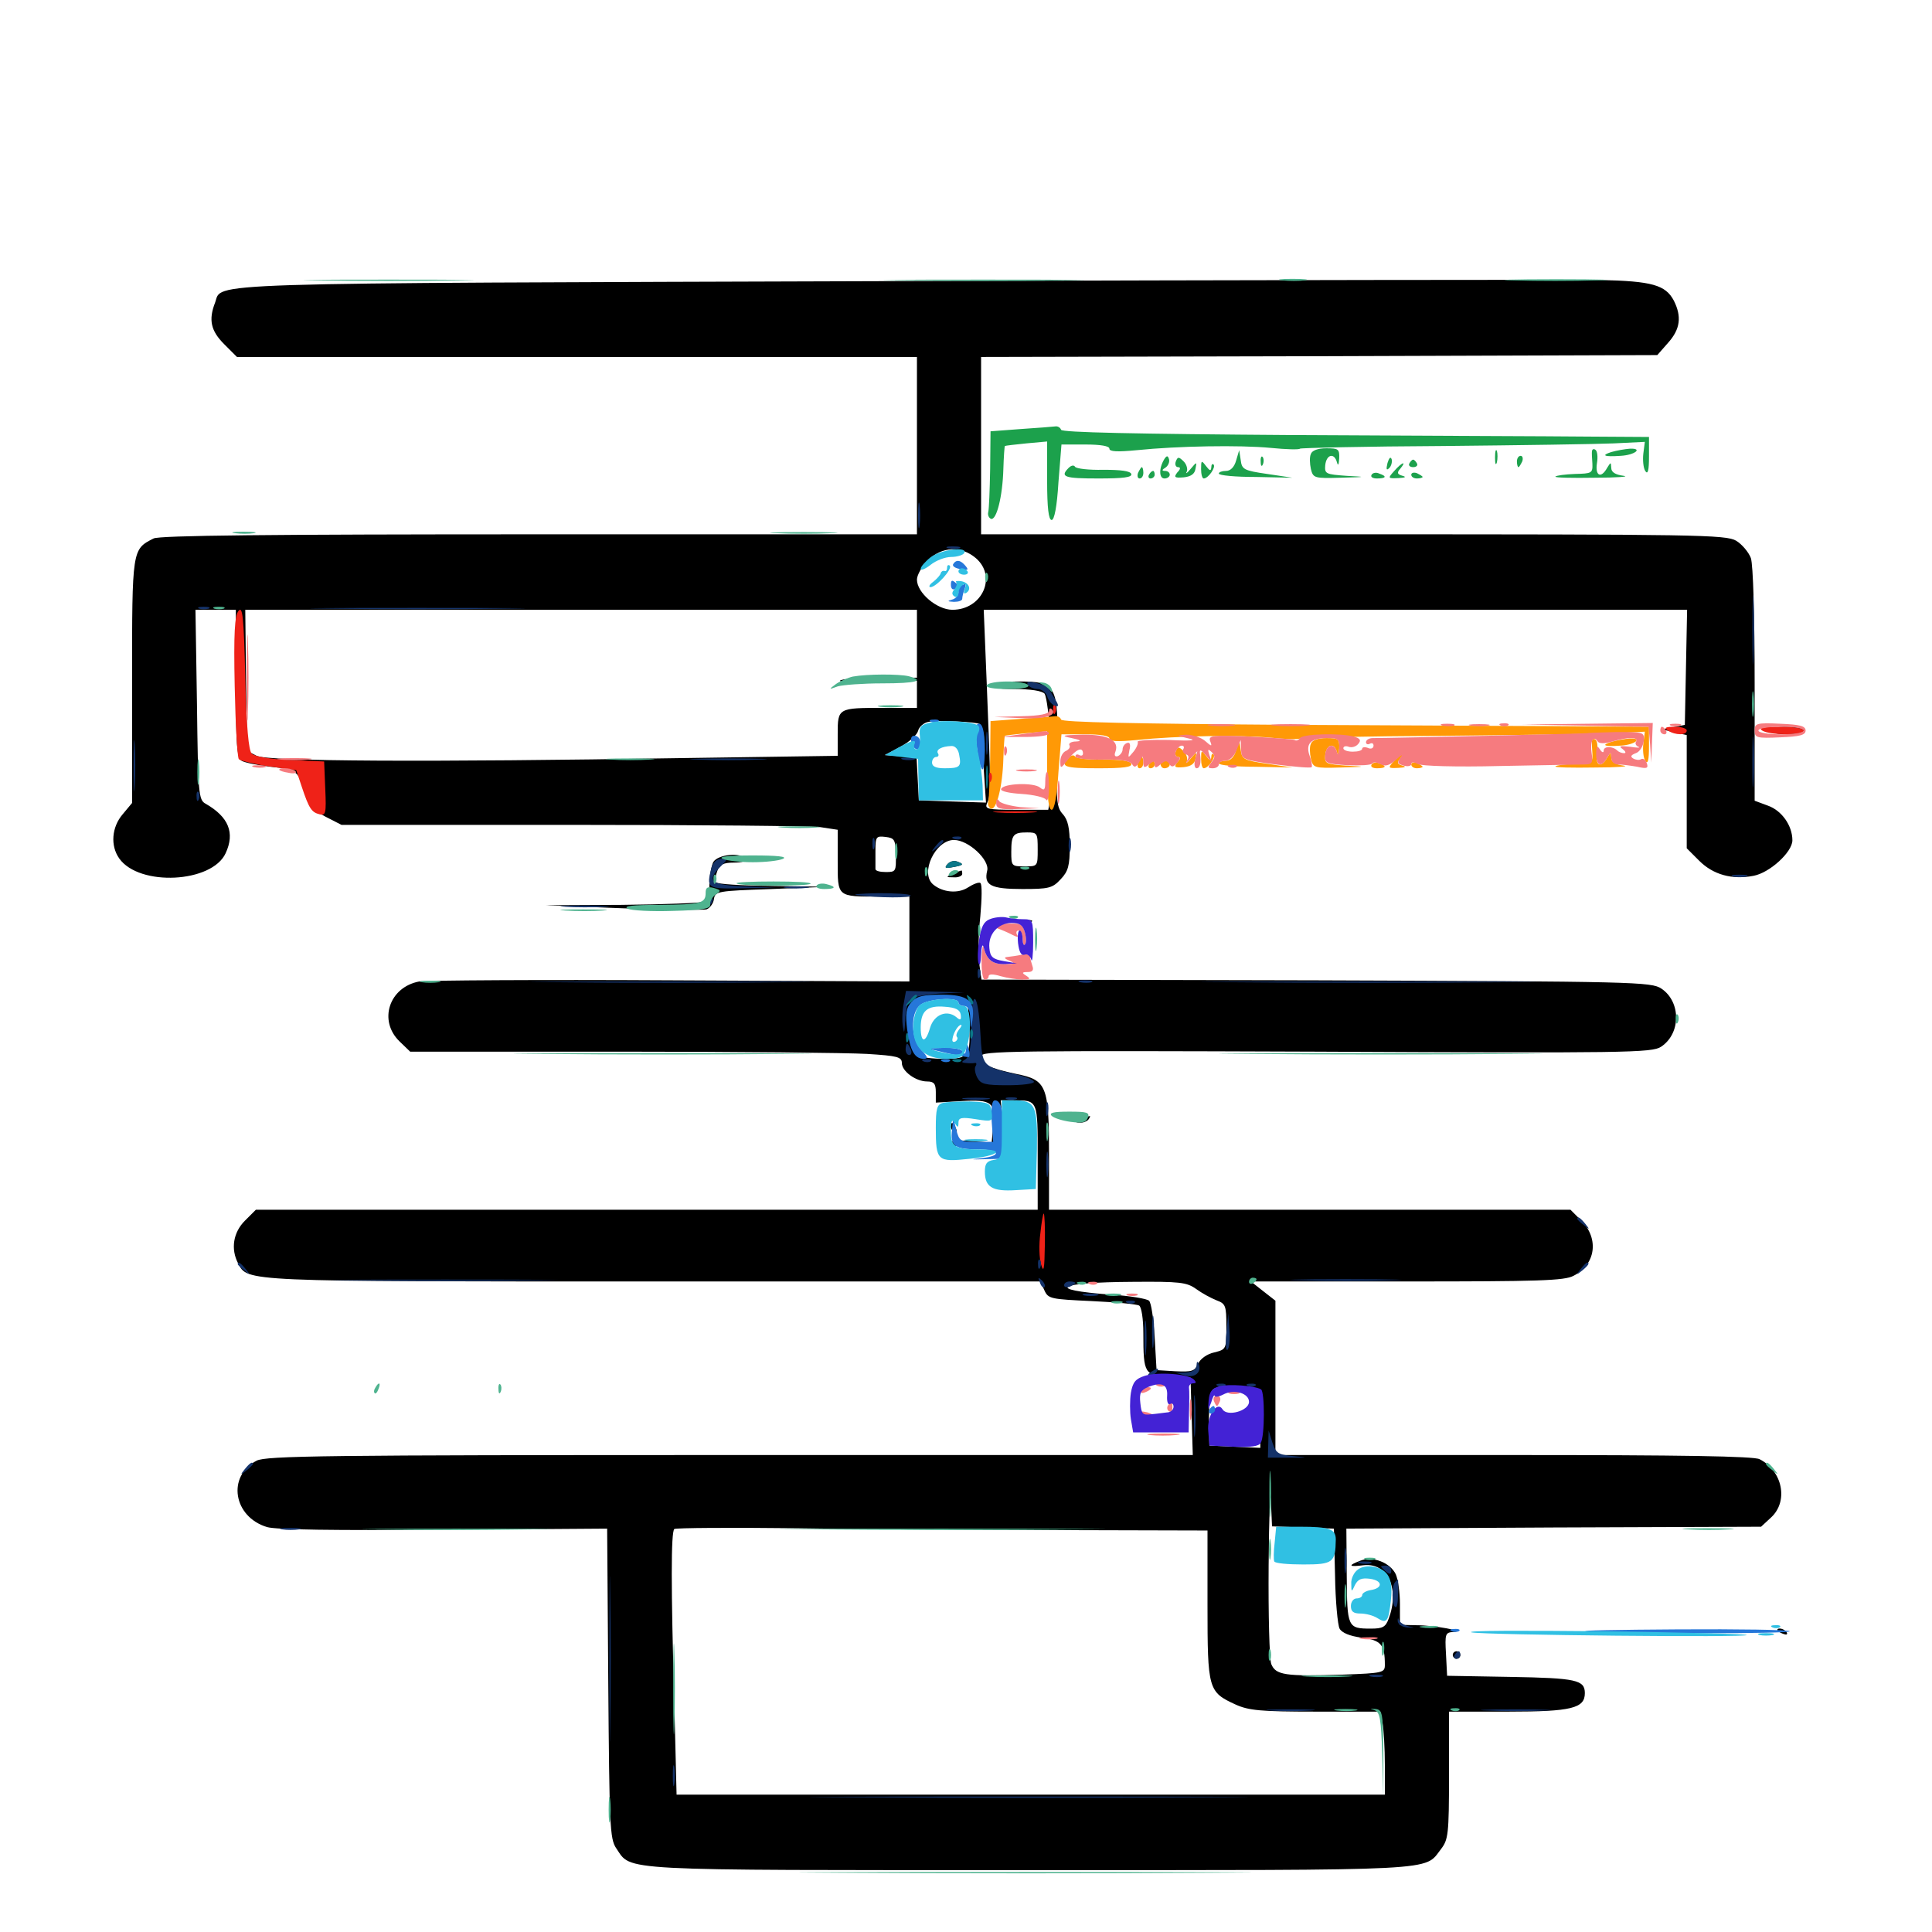 <svg xmlns="http://www.w3.org/2000/svg" viewBox="0 -1000 1000 1000">
	<path fill="#000000" d="M462.891 -854.492C96.484 -853.32 115.234 -853.906 111.328 -843.359C107.812 -834.375 109.18 -828.711 116.016 -821.875L122.656 -815.234H298.633H474.609V-769.336V-723.438H279.102C139.062 -723.438 82.422 -722.852 79.492 -721.289C68.359 -715.625 68.359 -716.016 68.359 -647.461V-584.375L63.477 -578.516C57.812 -571.875 57.031 -562.305 61.719 -555.664C72.07 -541.016 109.766 -542.969 116.797 -558.398C121.68 -568.945 118.359 -577.148 106.445 -583.984C102.734 -585.938 102.539 -589.258 101.953 -635.352L101.172 -684.375H111.523H122.07V-646.289C122.07 -614.844 122.656 -607.812 125 -606.25C126.562 -605.273 133.398 -603.906 140.039 -603.125C153.516 -601.758 154.492 -600.977 157.812 -589.648C159.57 -583.398 161.719 -580.859 168.359 -577.344L176.758 -573.047H296.094C361.719 -573.047 419.531 -572.461 424.609 -571.875L433.594 -570.508V-554.492C433.594 -535.547 433.008 -535.938 455.273 -535.938H470.703V-514.062V-491.992L347.266 -492.578C279.297 -492.969 220.703 -492.578 216.992 -491.992C201.367 -489.062 195.703 -471.68 206.836 -460.938L212.305 -455.664H321.484C381.641 -455.664 438.867 -455.078 448.828 -454.492C464.453 -453.516 466.797 -452.93 466.797 -449.805C466.797 -445.508 474.023 -440.234 479.883 -440.234C483.398 -440.234 484.375 -439.062 484.375 -434.766V-429.297L497.656 -430.078C513.477 -431.055 515.43 -429.297 514.062 -416.992L513.281 -408.594L502.734 -409.375C496.875 -409.961 492.188 -409.57 492.188 -408.594C492.188 -407.812 493.359 -407.031 494.727 -406.836C495.898 -406.836 502.148 -406.25 508.594 -405.859L520.117 -405.078L519.141 -417.773L517.969 -430.469H524.414C537.305 -430.469 537.109 -430.859 537.109 -400.977V-373.828H334.766H132.422L126.758 -368.164C120.703 -362.109 119.336 -353.516 123.242 -346.094C128.32 -336.523 124.609 -336.719 338.477 -336.719H538.477L540.625 -332.031C542.578 -327.734 543.945 -327.539 565.039 -326.562C577.344 -325.977 588.477 -325 589.648 -324.219C590.82 -323.438 591.797 -317.383 591.797 -309.766C591.797 -288.867 592.383 -288.086 605.273 -287.5L616.211 -286.914L616.797 -266.992L617.383 -246.875H377.93C168.164 -246.875 137.695 -246.484 132.812 -243.945C117.383 -235.938 120.703 -214.844 138.281 -209.57C143.164 -208.203 172.461 -207.812 229.883 -208.203L314.258 -208.789L314.844 -128.711C315.43 -55.273 315.625 -48.242 318.945 -43.359C327.148 -31.445 316.602 -32.031 533.203 -32.031C748.438 -32.031 736.914 -31.445 745.898 -42.969C749.609 -47.852 750 -50.586 750 -81.055V-114.062H780.859C813.477 -114.062 820.312 -115.82 820.312 -123.633C820.312 -130.469 815.82 -131.445 782.031 -132.031L749.023 -132.617L748.438 -143.945C747.852 -154.297 748.047 -155.078 752.344 -155.273C759.18 -155.664 742.383 -158.789 733.008 -158.789L724.609 -158.984V-169.727C724.609 -175.586 723.633 -182.422 722.461 -185.156C719.531 -191.211 710.547 -194.727 704.102 -192.188C697.461 -189.648 698.047 -188.867 705.859 -189.844C718.359 -191.211 724.609 -177.539 718.75 -162.109C717.188 -157.812 715.625 -157.031 709.57 -157.031C697.461 -157.031 697.266 -157.617 697.07 -184.57L696.875 -208.789L804.297 -209.375L911.523 -209.766L916.797 -214.648C925.781 -223.047 922.656 -238.672 910.742 -244.727C907.812 -246.289 870.117 -246.875 783.398 -246.875H660.156V-286.719V-326.758L653.906 -331.641L647.461 -336.719H728.125C796.289 -336.719 809.766 -337.109 814.453 -339.648C825.977 -345.508 827.734 -358.789 818.555 -368.164L812.891 -373.828H677.93H542.969V-402.148C542.969 -438.086 541.797 -441.016 525.977 -444.141C512.109 -447.07 507.812 -449.219 507.812 -453.32C507.812 -456.055 524.219 -456.25 681.25 -455.664C841.797 -454.883 855.078 -455.078 859.766 -458.203C870.117 -465.039 870.117 -481.445 859.961 -488.281C854.688 -491.797 846.68 -491.992 681.25 -492.578L508.008 -492.969L506.836 -501.367C506.25 -505.859 506.445 -516.797 507.422 -525.781C508.203 -534.766 508.398 -542.383 507.422 -542.969C506.641 -543.555 503.711 -542.383 500.977 -540.625C495.898 -537.305 487.891 -538.086 483.008 -542.188C475.977 -548.047 484.18 -565.234 493.75 -565.234C501.367 -565.234 512.5 -554.688 510.938 -549.219C509.18 -541.797 512.891 -539.844 529.102 -539.844C542.773 -539.844 544.727 -540.234 549.023 -544.922C552.93 -549.023 553.711 -551.953 553.711 -562.305C553.711 -571.484 552.734 -575.586 550.195 -578.516C546.875 -582.031 546.68 -585.547 547.07 -609.766C548.047 -645.312 546.875 -647.266 527.344 -647.266C519.922 -647.266 513.281 -646.484 512.695 -645.312C511.914 -644.141 516.406 -643.359 525 -643.359C533.594 -643.359 539.258 -642.383 540.625 -641.016C542.969 -637.695 545.703 -597.266 543.945 -588.086L542.578 -580.859H525.977C510.742 -580.859 509.57 -581.25 510.938 -584.375C512.891 -588.281 512.891 -593.555 510.742 -645.898L509.18 -684.375H691.211H873.242L872.656 -654.688L872.07 -624.805L866.211 -623.633L860.352 -622.461L866.797 -620.898L873.047 -619.531V-590.234V-560.938L879.492 -554.492C886.719 -547.266 896.484 -544.531 907.617 -546.68C916.016 -548.242 927.734 -558.984 927.734 -565.039C927.734 -572.656 922.266 -580.469 915.039 -583.008L908.203 -585.547V-645.508C908.203 -681.445 907.422 -707.617 906.25 -711.133C905.078 -714.258 901.562 -718.359 898.633 -720.117C893.359 -723.242 878.125 -723.438 700.391 -723.438H507.812V-769.336V-815.234L682.812 -815.625L857.812 -816.211L863.477 -822.656C869.727 -829.688 870.508 -836.133 866.406 -844.336C862.109 -852.539 855.078 -854.492 828.125 -855.078C814.648 -855.273 650.391 -855.078 462.891 -854.492ZM505.078 -711.133C516.211 -701.562 508.398 -684.375 492.969 -684.375C484.961 -684.375 474.609 -693.164 474.609 -700C474.609 -702.344 477.148 -706.836 480.273 -709.961C487.5 -717.188 497.461 -717.578 505.078 -711.133ZM474.609 -666.797V-649.219H455.273C444.531 -649.219 435.352 -648.633 434.766 -647.656C434.375 -646.875 443.164 -646.484 454.297 -646.875L474.609 -647.656V-640.625V-633.594H457.227C433.789 -633.594 433.594 -633.594 433.594 -620.117V-608.789L353.125 -607.617C221.875 -605.469 138.477 -605.859 132.812 -608.789L127.93 -611.328L127.344 -647.852L126.953 -684.375H300.781H474.609ZM507.031 -625.195C507.422 -625 508.203 -615.625 508.984 -604.688L510.352 -584.57L492.969 -585.156L475.586 -585.742L475 -596.875L474.414 -608.008L466.211 -608.594L458.008 -609.18L466.016 -613.477C470.508 -615.82 474.609 -619.531 475.195 -621.68C475.586 -623.633 478.125 -625.977 480.664 -626.367C484.961 -627.344 506.055 -626.367 507.031 -625.195ZM164.453 -584.375C163.281 -583.203 163.086 -584.375 163.672 -588.086C164.648 -592.188 165.039 -592.578 165.625 -589.844C166.016 -587.891 165.625 -585.547 164.453 -584.375ZM537.109 -560.352C537.109 -551.562 537.109 -551.562 530.273 -551.562C523.633 -551.562 523.438 -551.758 523.438 -558.984C523.438 -567.969 524.414 -569.141 531.641 -569.141C536.914 -569.141 537.109 -568.75 537.109 -560.352ZM463.672 -557.422C463.867 -549.023 463.672 -548.633 458.594 -548.633C455.469 -548.633 453.125 -549.219 453.125 -550.195V-559.57C453.125 -566.992 453.516 -567.383 458.398 -566.797C463.086 -566.211 463.477 -565.43 463.672 -557.422ZM501.562 -471.484C502.539 -453.32 501.758 -451.953 488.672 -451.953C482.617 -451.953 476.367 -452.734 475 -453.711C471.484 -455.859 471.094 -475.977 474.414 -479.883C477.148 -483.398 484.375 -484.57 494.141 -483.203C500.977 -482.227 500.977 -482.031 501.562 -471.484ZM619.141 -332.812C622.07 -330.664 626.758 -328.125 629.688 -326.953C634.375 -325.195 634.766 -324.219 634.766 -313.477C634.766 -301.758 634.766 -301.562 628.516 -300C624.805 -299.219 621.289 -296.68 620.117 -294.141C618.359 -290.234 616.992 -289.844 608.398 -290.234L598.633 -290.82L597.656 -307.812C597.07 -317.188 595.898 -325.781 594.727 -326.758C593.75 -327.734 584.961 -329.297 575.195 -329.883C540.234 -332.422 547.07 -336.328 586.523 -336.523C610.547 -336.719 614.258 -336.328 619.141 -332.812ZM652.93 -279.688C652.539 -278.711 652.344 -271.875 652.344 -264.453V-250.586L639.258 -251.172L625.977 -251.758L625.781 -261.914C625.586 -267.578 625.977 -274.414 626.562 -277.148C627.344 -282.031 627.734 -282.227 640.43 -281.641C647.461 -281.25 653.125 -280.469 652.93 -279.688ZM674.414 -209.375L690.43 -208.789L691.016 -184.57C691.211 -171.289 692.383 -158.984 693.359 -157.031C694.531 -154.883 698.633 -153.125 704.883 -152.344C714.844 -150.977 716.797 -148.828 716.797 -138.281C716.797 -134.18 715.82 -133.984 694.922 -133.203C665.039 -132.227 660.352 -133.008 658.008 -138.672C657.031 -141.406 656.445 -164.258 656.641 -189.844C656.836 -215.234 657.422 -230.273 657.812 -223.047L658.398 -209.961ZM550.391 -208.008L625 -207.812V-169.141C625 -125.586 625.391 -124.219 639.453 -117.773C646.289 -114.648 652.539 -114.062 680.859 -114.062H714.453L715.625 -108.008C716.211 -104.688 716.797 -94.922 716.797 -86.523V-71.094H533.594H350.195L349.023 -118.359C347.266 -178.711 347.266 -206.836 349.023 -208.594C349.805 -209.18 378.516 -209.375 412.891 -208.984C447.461 -208.398 509.18 -208.008 550.391 -208.008ZM916.016 -621.875C916.016 -620.898 919.922 -619.922 924.805 -619.922C929.688 -619.922 933.594 -620.898 933.594 -621.875C933.594 -623.047 929.688 -623.828 924.805 -623.828C919.922 -623.828 916.016 -623.047 916.016 -621.875ZM369.141 -553.711C368.164 -551.562 367.188 -546.484 367.188 -542.188C367.188 -536.914 366.211 -533.984 364.062 -533.203C362.305 -532.617 343.359 -531.836 321.68 -531.641L282.227 -531.445L322.266 -529.883C344.336 -529.102 363.867 -528.906 365.625 -529.297C367.383 -529.883 369.141 -532.227 369.531 -534.57C370.117 -538.672 371.094 -538.867 399.414 -539.844L428.711 -541.016L400 -541.406C384.18 -541.602 370.898 -542.383 370.508 -543.359C369.922 -544.141 370.312 -546.68 371.289 -549.219C372.461 -552.539 374.414 -553.516 379.883 -553.516C384.18 -553.516 386.523 -554.297 385.742 -555.469C383.594 -558.984 371.484 -557.812 369.141 -553.711ZM490.43 -552.734C488.672 -550.781 489.258 -550.391 493.164 -551.172C498.828 -552.148 499.219 -552.734 495.312 -554.102C493.75 -554.688 491.602 -554.102 490.43 -552.734ZM493.164 -547.656C489.453 -546.094 489.453 -545.898 493.75 -545.898C496.094 -545.703 498.047 -546.68 498.047 -547.656C498.047 -548.828 497.852 -549.609 497.656 -549.414C497.266 -549.414 495.312 -548.633 493.164 -547.656ZM528.906 -522.852C527.539 -523.438 528.516 -523.828 531.25 -523.828C533.984 -523.828 534.961 -523.438 533.789 -522.852C532.422 -522.461 530.078 -522.461 528.906 -522.852ZM554.297 -423.242C552.93 -423.828 553.906 -424.219 556.641 -424.219C559.375 -424.219 560.352 -423.828 559.18 -423.242C557.812 -422.852 555.469 -422.852 554.297 -423.242ZM559.57 -420.703C556.445 -419.336 556.25 -418.945 558.984 -418.945C560.742 -418.75 562.891 -419.727 563.477 -420.703C564.844 -422.852 564.844 -422.852 559.57 -420.703ZM492.188 -416.992C492.188 -415.82 492.969 -414.453 494.141 -413.867C495.312 -413.281 495.508 -414.062 494.922 -415.625C493.555 -419.141 492.188 -419.727 492.188 -416.992ZM586.328 -262.5C586.328 -259.766 586.719 -258.789 587.305 -260.156C587.695 -261.328 587.695 -263.672 587.305 -265.039C586.719 -266.211 586.328 -265.234 586.328 -262.5ZM884.375 -155.664C877.539 -156.055 882.617 -156.25 895.508 -156.25C908.398 -156.25 913.867 -156.055 907.812 -155.664C901.562 -155.273 891.016 -155.273 884.375 -155.664ZM919.922 -156.25C919.922 -157.812 923.633 -157.031 924.805 -155.078C925.391 -153.906 924.609 -153.711 923.047 -154.297C921.289 -154.883 919.922 -155.859 919.922 -156.25ZM751.953 -143.359C751.953 -142.383 752.93 -141.406 753.906 -141.406C755.078 -141.406 755.859 -142.383 755.859 -143.359C755.859 -144.531 755.078 -145.312 753.906 -145.312C752.93 -145.312 751.953 -144.531 751.953 -143.359Z"/>
	<path fill="#ff9906" d="M528.32 -627.93L512.695 -626.758L512.5 -607.227C512.305 -596.484 511.914 -586.523 511.523 -584.961C511.133 -583.594 511.719 -582.031 512.891 -581.445C515.82 -580.469 518.945 -593.164 519.336 -607.227C519.531 -613.672 519.922 -618.945 520.117 -619.141C520.312 -619.336 525.391 -619.922 531.25 -620.508L541.992 -621.484V-601.172C541.992 -586.914 542.773 -580.859 544.336 -580.859C545.703 -580.859 547.07 -587.5 547.852 -600.391L549.414 -619.922H561.719C569.727 -619.922 574.219 -619.141 574.219 -617.773C574.219 -616.211 578.32 -616.016 588.477 -616.992C609.375 -619.141 641.602 -619.727 657.812 -618.164C665.625 -617.383 672.461 -617.188 672.852 -617.773C673.438 -618.164 706.641 -618.945 746.68 -619.141C786.523 -619.531 826.562 -620.117 835.352 -620.508L851.367 -621.289L850.586 -615.234C850.195 -611.914 850.586 -607.812 851.562 -606.25C852.93 -604.102 853.516 -606.445 853.516 -613.672V-623.828L821.875 -624.023C804.297 -624.219 735.938 -624.414 669.922 -624.805C587.109 -625.391 549.609 -626.172 549.219 -627.539C548.828 -628.711 547.461 -629.492 546.289 -629.297C544.922 -629.102 536.914 -628.516 528.32 -627.93ZM678.516 -615.039C677.734 -613.477 677.93 -609.961 678.516 -607.227C679.688 -602.539 680.273 -602.344 693.945 -602.734C707.422 -603.125 707.617 -603.125 696.875 -603.711C686.328 -604.492 685.547 -604.688 685.938 -609.18C686.523 -614.844 690.625 -615.82 691.992 -610.742C692.578 -608.594 692.969 -609.375 693.164 -612.695C693.359 -617.578 692.773 -617.969 686.523 -617.969C682.031 -617.969 679.102 -616.797 678.516 -615.039ZM773.828 -613.086C773.828 -609.961 774.219 -608.789 774.805 -610.742C775.195 -612.5 775.195 -615.234 774.805 -616.602C774.219 -617.773 773.828 -616.406 773.828 -613.086ZM824.023 -616.602C823.828 -615.82 824.023 -612.695 824.219 -609.961C824.414 -605.078 823.828 -604.883 815.234 -604.688C810.156 -604.492 805.664 -603.906 805.078 -603.32C804.492 -602.734 813.672 -602.539 825.391 -602.734C837.109 -602.734 843.75 -603.32 840.43 -603.711C835.938 -604.297 833.984 -605.664 833.984 -607.812C833.789 -610.938 833.789 -610.938 831.836 -607.812C828.711 -602.148 825.586 -603.711 826.562 -610.156C827.148 -613.477 826.758 -616.602 825.781 -617.188C825 -617.773 824.219 -617.578 824.023 -616.602ZM833.984 -616.016C828.516 -614.258 830.273 -613.477 838.867 -614.062C846.094 -614.453 850.586 -617.969 843.75 -617.773C841.016 -617.578 836.719 -616.797 833.984 -616.016ZM639.844 -611.719C638.867 -608.203 636.914 -606.25 634.57 -606.25C632.617 -606.25 630.859 -605.664 630.859 -604.883C630.859 -603.906 639.453 -603.125 650 -603.125L668.945 -602.734L655.859 -604.688C643.75 -606.445 642.773 -607.031 642.188 -611.914L641.406 -616.992ZM602.734 -612.5C599.805 -607.812 599.805 -602.344 602.734 -602.344C604.297 -602.344 605.469 -603.32 605.469 -604.297C605.469 -605.469 604.297 -606.25 603.125 -606.25C601.172 -606.25 601.367 -606.836 603.32 -608.008C604.688 -608.984 605.469 -610.938 605.078 -612.305C604.492 -614.258 603.906 -614.258 602.734 -612.5ZM608.594 -611.133C608.008 -609.57 608.594 -608.203 609.766 -608.203C611.133 -608.203 611.133 -607.227 609.375 -605.469C607.422 -602.93 608.008 -602.539 612.695 -602.93C616.406 -603.32 618.359 -604.688 618.75 -607.227C619.531 -611.133 619.531 -611.133 616.211 -607.227C614.453 -605.078 613.477 -604.492 614.258 -605.859C614.844 -607.031 614.258 -609.57 612.695 -611.133C610.156 -613.672 609.57 -613.672 608.594 -611.133ZM652.539 -610.938C652.539 -608.789 653.125 -608.203 653.711 -609.766C654.297 -611.133 654.102 -612.891 653.516 -613.477C652.93 -614.258 652.344 -613.086 652.539 -610.938ZM718.164 -610.352C717.383 -607.031 717.578 -606.25 719.141 -607.812C720.117 -608.789 720.703 -610.938 720.312 -612.305C719.727 -613.867 718.945 -612.891 718.164 -610.352ZM785.156 -611.133C785.156 -609.57 785.547 -608.203 785.938 -608.203C786.328 -608.203 787.109 -609.57 787.891 -611.133C788.477 -612.695 788.086 -614.062 787.109 -614.062C785.938 -614.062 785.156 -612.695 785.156 -611.133ZM621.68 -607.227C621.68 -604.492 622.266 -602.344 623.047 -602.344C625.391 -602.344 629.492 -608.203 628.125 -609.57C627.539 -610.156 626.953 -609.57 626.953 -608.008C626.758 -606.055 626.172 -606.25 624.219 -608.789C621.875 -611.914 621.68 -611.719 621.68 -607.227ZM729.492 -610.156C728.906 -609.18 729.688 -608.203 731.445 -608.203C733.203 -608.203 733.984 -609.18 733.398 -610.156C732.812 -611.328 731.836 -612.109 731.445 -612.109C731.055 -612.109 730.078 -611.328 729.492 -610.156ZM553.125 -607.812C548.438 -603.125 550.977 -602.344 568.555 -602.344C581.445 -602.344 586.133 -602.93 585.547 -604.688C584.961 -606.25 580.078 -606.836 571.094 -606.836C563.672 -606.641 557.031 -607.422 556.445 -608.398C555.859 -609.375 554.492 -609.18 553.125 -607.812ZM721.68 -606.25C718.164 -602.344 718.359 -602.344 723.828 -602.539C727.344 -602.734 728.125 -603.125 725.977 -603.711C723.242 -604.492 722.852 -605.273 724.805 -607.422C728.32 -611.719 725.586 -610.742 721.68 -606.25ZM589.062 -605.273C588.477 -603.711 588.867 -602.344 589.844 -602.344C591.016 -602.344 591.797 -603.711 591.797 -605.273C591.797 -606.836 591.406 -608.203 591.016 -608.203C590.625 -608.203 589.844 -606.836 589.062 -605.273ZM594.727 -604.297C594.141 -603.32 594.531 -602.344 595.508 -602.344C596.68 -602.344 597.656 -603.32 597.656 -604.297C597.656 -605.469 597.266 -606.25 596.875 -606.25C596.289 -606.25 595.312 -605.469 594.727 -604.297ZM709.961 -604.297C709.18 -603.125 710.547 -602.344 712.695 -602.344C717.578 -602.344 717.969 -603.516 713.867 -604.883C712.305 -605.664 710.547 -605.273 709.961 -604.297ZM730.469 -604.297C730.469 -605.273 731.836 -605.664 733.398 -605.078C734.961 -604.297 736.328 -603.516 736.328 -603.125C736.328 -602.734 734.961 -602.344 733.398 -602.344C731.836 -602.344 730.469 -603.125 730.469 -604.297Z"/>
	<path fill="#ef2218" d="M123.438 -683.789C121.484 -681.445 120.898 -672.266 121.484 -644.727C121.875 -624.805 122.852 -607.812 123.633 -607.031C124.414 -606.25 131.445 -604.492 139.258 -603.32L153.32 -601.367L156.25 -592.578C159.961 -581.445 161.328 -579.492 165.43 -578.516C168.555 -577.734 168.945 -578.906 168.359 -591.602L167.773 -605.859L150.195 -606.641C140.039 -607.031 131.836 -608.398 130.273 -609.961C128.711 -611.523 127.539 -623.633 126.953 -649.609C126.172 -680.859 125.586 -686.523 123.438 -683.789ZM545.117 -632.422C545.117 -630.273 545.703 -629.688 546.289 -631.25C546.875 -632.617 546.68 -634.375 546.094 -634.961C545.508 -635.742 544.922 -634.57 545.117 -632.422ZM863.281 -621.875C867.188 -619.336 873.047 -619.336 873.047 -621.875C873.047 -623.047 870.117 -623.828 866.797 -623.828C861.914 -623.828 861.133 -623.242 863.281 -621.875ZM912.109 -621.875C916.016 -619.336 933.594 -619.336 933.594 -621.875C933.594 -623.047 928.32 -623.828 921.484 -623.828C912.695 -623.828 909.961 -623.242 912.109 -621.875ZM511.914 -597.266C511.914 -595.117 512.5 -594.531 513.086 -596.094C513.672 -597.461 513.477 -599.219 512.891 -599.805C512.305 -600.586 511.719 -599.414 511.914 -597.266ZM516.211 -579.492C510.938 -579.883 515.234 -580.078 525.391 -580.078C535.547 -580.078 539.844 -579.883 534.766 -579.492C529.492 -579.102 521.289 -579.102 516.211 -579.492ZM538.477 -361.523C537.695 -356.055 537.891 -348.633 538.867 -345.508C540.234 -340.82 540.625 -342.969 540.82 -355.859C541.016 -364.648 540.625 -371.875 540.234 -371.875C539.844 -371.875 539.062 -367.188 538.477 -361.523Z"/>
	<path fill="#1ca14c" d="M528.32 -777.93L512.695 -776.758L512.5 -757.227C512.305 -746.484 511.914 -736.523 511.523 -734.961C511.133 -733.594 511.719 -732.031 512.891 -731.445C515.82 -730.469 518.945 -743.164 519.336 -757.227C519.531 -763.672 519.922 -768.945 520.117 -769.141C520.312 -769.336 525.391 -769.922 531.25 -770.508L541.992 -771.484V-751.172C541.992 -736.914 542.773 -730.859 544.336 -730.859C545.703 -730.859 547.07 -737.5 547.852 -750.391L549.414 -769.922H561.719C569.727 -769.922 574.219 -769.141 574.219 -767.773C574.219 -766.211 578.32 -766.016 588.477 -766.992C609.375 -769.141 641.602 -769.727 657.812 -768.164C665.625 -767.383 672.461 -767.188 672.852 -767.773C673.438 -768.164 706.641 -768.945 746.68 -769.141C786.523 -769.531 826.562 -770.117 835.352 -770.508L851.367 -771.289L850.586 -765.234C850.195 -761.914 850.586 -757.812 851.562 -756.25C852.93 -754.102 853.516 -756.445 853.516 -763.672V-773.828L821.875 -774.023C804.297 -774.219 735.938 -774.414 669.922 -774.805C587.109 -775.391 549.609 -776.172 549.219 -777.539C548.828 -778.711 547.461 -779.492 546.289 -779.297C544.922 -779.102 536.914 -778.516 528.32 -777.93ZM678.516 -765.039C677.734 -763.477 677.93 -759.961 678.516 -757.227C679.688 -752.539 680.273 -752.344 693.945 -752.734C707.422 -753.125 707.617 -753.125 696.875 -753.711C686.328 -754.492 685.547 -754.688 685.938 -759.18C686.523 -764.844 690.625 -765.82 691.992 -760.742C692.578 -758.594 692.969 -759.375 693.164 -762.695C693.359 -767.578 692.773 -767.969 686.523 -767.969C682.031 -767.969 679.102 -766.797 678.516 -765.039ZM774.805 -760.742C775.195 -762.5 775.195 -765.234 774.805 -766.602C774.219 -767.773 773.828 -766.406 773.828 -763.086C773.828 -759.961 774.219 -758.789 774.805 -760.742ZM824.023 -766.602C823.828 -765.82 824.023 -762.695 824.219 -759.961C824.414 -755.078 823.828 -754.883 815.234 -754.688C810.156 -754.492 805.664 -753.906 805.078 -753.32C804.492 -752.734 813.672 -752.539 825.391 -752.734C837.109 -752.734 843.75 -753.32 840.43 -753.711C835.938 -754.297 833.984 -755.664 833.984 -757.812C833.789 -760.938 833.789 -760.938 831.836 -757.812C828.711 -752.148 825.586 -753.711 826.562 -760.156C827.148 -763.477 826.758 -766.602 825.781 -767.188C825 -767.773 824.219 -767.578 824.023 -766.602ZM833.984 -766.016C828.516 -764.258 830.273 -763.477 838.867 -764.062C846.094 -764.453 850.586 -767.969 843.75 -767.773C841.016 -767.578 836.719 -766.797 833.984 -766.016ZM639.844 -761.719C638.867 -758.203 636.914 -756.25 634.57 -756.25C632.617 -756.25 630.859 -755.664 630.859 -754.883C630.859 -753.906 639.453 -753.125 650 -753.125L668.945 -752.734L655.859 -754.688C643.75 -756.445 642.773 -757.031 642.188 -761.914L641.406 -766.992ZM602.734 -762.5C599.805 -757.812 599.805 -752.344 602.734 -752.344C604.297 -752.344 605.469 -753.32 605.469 -754.297C605.469 -755.469 604.297 -756.25 603.125 -756.25C601.172 -756.25 601.367 -756.836 603.32 -758.008C604.688 -758.984 605.469 -760.938 605.078 -762.305C604.492 -764.258 603.906 -764.258 602.734 -762.5ZM608.594 -761.133C608.008 -759.57 608.594 -758.203 609.766 -758.203C611.133 -758.203 611.133 -757.227 609.375 -755.469C607.422 -752.93 608.008 -752.539 612.695 -752.93C616.406 -753.32 618.359 -754.688 618.75 -757.227C619.531 -761.133 619.531 -761.133 616.211 -757.227C614.453 -755.078 613.477 -754.492 614.258 -755.859C614.844 -757.031 614.258 -759.57 612.695 -761.133C610.156 -763.672 609.57 -763.672 608.594 -761.133ZM652.539 -760.938C652.539 -758.789 653.125 -758.203 653.711 -759.766C654.297 -761.133 654.102 -762.891 653.516 -763.477C652.93 -764.258 652.344 -763.086 652.539 -760.938ZM718.164 -760.352C717.383 -757.031 717.578 -756.25 719.141 -757.812C720.117 -758.789 720.703 -760.938 720.312 -762.305C719.727 -763.867 718.945 -762.891 718.164 -760.352ZM785.156 -761.133C785.156 -759.57 785.547 -758.203 785.938 -758.203C786.328 -758.203 787.109 -759.57 787.891 -761.133C788.477 -762.695 788.086 -764.062 787.109 -764.062C785.938 -764.062 785.156 -762.695 785.156 -761.133ZM621.68 -757.227C621.68 -754.492 622.266 -752.344 623.047 -752.344C625.391 -752.344 629.492 -758.203 628.125 -759.57C627.539 -760.156 626.953 -759.57 626.953 -758.008C626.758 -756.055 626.172 -756.25 624.219 -758.789C621.875 -761.914 621.68 -761.719 621.68 -757.227ZM729.492 -760.156C728.906 -759.18 729.688 -758.203 731.445 -758.203C733.203 -758.203 733.984 -759.18 733.398 -760.156C732.812 -761.328 731.836 -762.109 731.445 -762.109C731.055 -762.109 730.078 -761.328 729.492 -760.156ZM553.125 -757.812C548.438 -753.125 550.977 -752.344 568.555 -752.344C581.445 -752.344 586.133 -752.93 585.547 -754.688C584.961 -756.25 580.078 -756.836 571.094 -756.836C563.672 -756.641 557.031 -757.422 556.445 -758.398C555.859 -759.375 554.492 -759.18 553.125 -757.812ZM721.68 -756.25C718.164 -752.344 718.359 -752.344 723.828 -752.539C727.344 -752.734 728.125 -753.125 725.977 -753.711C723.242 -754.492 722.852 -755.273 724.805 -757.422C728.32 -761.719 725.586 -760.742 721.68 -756.25ZM589.062 -755.273C588.477 -753.711 588.867 -752.344 589.844 -752.344C591.016 -752.344 591.797 -753.711 591.797 -755.273C591.797 -756.836 591.406 -758.203 591.016 -758.203C590.625 -758.203 589.844 -756.836 589.062 -755.273ZM594.727 -754.297C594.141 -753.32 594.531 -752.344 595.508 -752.344C596.68 -752.344 597.656 -753.32 597.656 -754.297C597.656 -755.469 597.266 -756.25 596.875 -756.25C596.289 -756.25 595.312 -755.469 594.727 -754.297ZM709.961 -754.297C709.18 -753.125 710.547 -752.344 712.695 -752.344C717.578 -752.344 717.969 -753.516 713.867 -754.883C712.305 -755.664 710.547 -755.273 709.961 -754.297ZM730.469 -754.297C730.469 -755.273 731.836 -755.664 733.398 -755.078C734.961 -754.297 736.328 -753.516 736.328 -753.125C736.328 -752.734 734.961 -752.344 733.398 -752.344C731.836 -752.344 730.469 -753.125 730.469 -754.297Z"/>
	<path fill="#143269" d="M475.195 -733.203C475.195 -727.344 475.586 -724.805 475.977 -727.93C476.367 -730.859 476.367 -735.547 475.977 -738.672C475.586 -741.602 475.195 -739.062 475.195 -733.203ZM490.82 -716.211C488.867 -716.797 490.039 -717.188 493.164 -717.188C496.484 -717.188 497.852 -716.797 496.68 -716.211C495.312 -715.82 492.578 -715.82 490.82 -716.211ZM907.031 -673.633C907.031 -657.617 907.422 -651.172 907.617 -659.57C908.008 -667.969 908.008 -681.055 907.617 -688.867C907.422 -696.68 907.031 -689.844 907.031 -673.633ZM103.125 -684.961C101.758 -685.547 102.734 -685.938 105.469 -685.938C108.203 -685.938 109.18 -685.547 108.008 -684.961C106.641 -684.57 104.297 -684.57 103.125 -684.961ZM171.484 -684.961C146.484 -685.156 166.406 -685.352 215.82 -685.352C265.234 -685.352 285.742 -685.156 261.328 -684.961C236.914 -684.57 196.484 -684.57 171.484 -684.961ZM532.031 -645.508C532.812 -644.336 535.156 -643.359 537.109 -643.359C539.062 -643.359 541.211 -641.602 541.992 -639.648C542.578 -637.5 544.336 -635.352 545.898 -634.766C548.242 -633.984 548.242 -634.766 545.508 -639.062C543.75 -641.992 542.188 -644.531 542.188 -644.727C541.992 -644.922 539.453 -645.703 536.328 -646.484C532.227 -647.461 531.055 -647.266 532.031 -645.508ZM907.031 -605.273C907.031 -593.555 907.227 -588.867 907.617 -595.117C908.008 -601.367 908.008 -610.938 907.617 -616.602C907.227 -622.266 907.031 -617.188 907.031 -605.273ZM69.141 -603.32C69.141 -591.602 69.336 -586.914 69.727 -593.164C70.117 -599.414 70.117 -608.984 69.727 -614.648C69.336 -620.312 69.141 -615.234 69.141 -603.32ZM510.352 -615.039C510.352 -609.766 510.742 -607.617 511.133 -610.742C511.523 -613.672 511.523 -617.969 511.133 -620.508C510.742 -622.852 510.352 -620.508 510.352 -615.039ZM360.938 -606.836C351.953 -607.031 359.18 -607.422 376.953 -607.422C394.727 -607.422 401.953 -607.031 393.164 -606.836C384.18 -606.445 369.727 -606.445 360.938 -606.836ZM467.383 -606.836C465.43 -607.422 466.602 -607.812 469.727 -607.812C473.047 -607.812 474.414 -607.422 473.242 -606.836C471.875 -606.445 469.141 -606.445 467.383 -606.836ZM101.758 -587.5C101.758 -585.352 102.344 -584.766 102.93 -586.328C103.516 -587.695 103.32 -589.453 102.734 -590.039C102.148 -590.82 101.562 -589.648 101.758 -587.5ZM451.562 -563.281C451.562 -560.547 451.953 -559.57 452.539 -560.938C452.93 -562.109 452.93 -564.453 452.539 -565.82C451.953 -566.992 451.562 -566.016 451.562 -563.281ZM493.75 -565.82C492.188 -566.406 492.773 -566.992 494.922 -566.992C497.07 -567.188 498.242 -566.602 497.461 -566.016C496.875 -565.43 495.117 -565.234 493.75 -565.82ZM553.125 -562.305C553.125 -559.18 553.516 -558.008 554.102 -559.961C554.492 -561.719 554.492 -564.453 554.102 -565.82C553.516 -566.992 553.125 -565.625 553.125 -562.305ZM484.18 -561.914C481.641 -558.789 481.836 -558.594 484.961 -561.133C486.719 -562.5 488.281 -564.062 488.281 -564.453C488.281 -566.016 486.719 -565.039 484.18 -561.914ZM368.359 -551.172C365.43 -540.039 365.82 -539.844 384.375 -540.234L401.367 -540.625L385.352 -541.211C367.773 -541.992 365.43 -543.945 373.047 -551.562C376.758 -555.273 376.758 -555.469 373.242 -555.469C371.094 -555.469 369.141 -553.711 368.359 -551.172ZM897.07 -546.289C895.117 -546.875 896.68 -547.266 900.391 -547.266C904.102 -547.266 905.664 -546.875 903.906 -546.289C901.953 -545.898 898.828 -545.898 897.07 -546.289ZM406.836 -540.43C403.711 -540.82 406.25 -541.211 412.109 -541.211C417.969 -541.211 420.508 -540.82 417.578 -540.43C414.453 -540.039 409.766 -540.039 406.836 -540.43ZM443.359 -536.719C440.625 -537.109 445.703 -537.5 454.492 -537.695C463.281 -537.695 470.898 -537.305 471.289 -536.523C472.266 -535.156 454.688 -535.156 443.359 -536.719ZM366.406 -532.617C365.234 -529.883 365.43 -529.688 367.383 -531.445C368.75 -532.812 369.336 -534.375 368.75 -534.961C368.164 -535.547 366.992 -534.57 366.406 -532.617ZM292.578 -530.664C286.914 -531.055 291.406 -531.25 302.734 -531.25C314.062 -531.25 318.555 -531.055 313.086 -530.664C307.422 -530.273 298.047 -530.273 292.578 -530.664ZM506.055 -495.703C506.055 -493.555 506.641 -492.969 507.227 -494.531C507.812 -495.898 507.617 -497.656 507.031 -498.242C506.445 -499.023 505.859 -497.852 506.055 -495.703ZM288.672 -491.602C256.055 -491.797 282.227 -491.992 346.68 -491.992C411.133 -491.992 437.695 -491.797 405.859 -491.602C374.023 -491.211 321.289 -491.211 288.672 -491.602ZM559.18 -491.602C557.227 -492.188 558.398 -492.578 561.523 -492.578C564.844 -492.578 566.211 -492.188 565.039 -491.602C563.672 -491.211 560.938 -491.211 559.18 -491.602ZM638.281 -491.602C599.219 -491.797 630.664 -491.992 708.008 -491.992C785.352 -491.992 817.188 -491.797 778.906 -491.602C740.625 -491.211 677.344 -491.211 638.281 -491.602ZM467.773 -480.664C466.992 -476.953 466.797 -471.484 467.383 -468.359C467.969 -464.453 468.164 -465.43 468.555 -471.68C468.555 -476.758 469.922 -481.641 471.289 -482.812C472.656 -483.984 479.492 -485.352 486.328 -485.742L499.023 -486.328L483.984 -486.719L468.945 -487.109ZM502.734 -469.336C502.734 -458.008 501.758 -453.125 499.805 -451.758C497.461 -450.391 497.461 -450 500 -449.805C501.562 -449.609 503.711 -449.609 504.492 -449.805C505.469 -450 505.664 -449.219 504.883 -448.047C504.297 -447.07 504.688 -444.336 505.859 -442.188C507.617 -438.867 509.961 -438.281 521.484 -438.281C529.102 -438.281 535.156 -439.062 535.156 -440.039C535.156 -441.016 530.469 -442.969 525 -444.141C508.398 -448.047 508.398 -448.047 507.422 -465.625C506.25 -486.719 502.93 -489.258 502.734 -469.336ZM468.75 -456.836C468.75 -455.273 469.531 -453.906 470.703 -453.906C471.68 -453.906 472.07 -455.273 471.484 -456.836C470.703 -458.398 469.922 -459.766 469.531 -459.766C469.141 -459.766 468.75 -458.398 468.75 -456.836ZM478.125 -450.586C476.562 -451.172 477.148 -451.758 479.297 -451.758C481.445 -451.953 482.617 -451.367 481.836 -450.781C481.25 -450.195 479.492 -450 478.125 -450.586ZM499.609 -431.055C496.094 -431.445 498.438 -431.836 504.883 -431.836C511.328 -431.836 514.258 -431.445 511.328 -431.055C508.398 -430.664 503.125 -430.664 499.609 -431.055ZM521.094 -431.055C519.727 -431.641 520.703 -432.031 523.438 -432.031C526.172 -432.031 527.148 -431.641 525.977 -431.055C524.609 -430.664 522.266 -430.664 521.094 -431.055ZM541.406 -425.586C541.406 -422.461 541.797 -421.289 542.383 -423.242C542.773 -425 542.773 -427.734 542.383 -429.102C541.797 -430.273 541.406 -428.906 541.406 -425.586ZM541.602 -397.266C541.602 -391.406 541.992 -388.867 542.383 -391.992C542.773 -394.922 542.773 -399.609 542.383 -402.734C541.992 -405.664 541.602 -403.125 541.602 -397.266ZM816.406 -369.141C816.406 -368.75 817.969 -367.188 819.922 -365.82C822.852 -363.281 823.047 -363.477 820.508 -366.602C817.969 -369.727 816.406 -370.703 816.406 -369.141ZM537.305 -345.312C537.305 -343.164 537.891 -342.578 538.477 -344.141C539.062 -345.508 538.867 -347.266 538.281 -347.852C537.695 -348.633 537.109 -347.461 537.305 -345.312ZM123.047 -345.703C123.047 -345.312 124.609 -343.75 126.562 -342.383C129.492 -339.844 129.688 -340.039 127.148 -343.164C124.609 -346.289 123.047 -347.266 123.047 -345.703ZM818.164 -343.164C815.625 -340.039 815.82 -339.844 818.945 -342.383C822.07 -344.922 823.047 -346.484 821.484 -346.484C821.094 -346.484 819.531 -344.922 818.164 -343.164ZM183.203 -337.305C157.031 -337.5 178.32 -337.695 230.469 -337.695C282.617 -337.695 303.906 -337.5 277.93 -337.305C251.758 -336.914 209.18 -336.914 183.203 -337.305ZM538.281 -336.133C538.867 -334.18 540.039 -333.203 540.625 -333.789C541.211 -334.375 540.625 -335.938 539.258 -337.305C537.305 -339.062 537.109 -338.867 538.281 -336.133ZM673.438 -337.305C660.156 -337.5 670.508 -337.891 696.289 -337.891C722.07 -337.891 732.812 -337.5 720.312 -337.305C707.812 -336.914 686.719 -336.914 673.438 -337.305ZM550.781 -334.766C550.781 -335.938 552.148 -336.719 553.711 -336.719C555.273 -336.719 556.641 -336.328 556.641 -335.938C556.641 -335.547 555.273 -334.766 553.711 -333.984C552.148 -333.398 550.781 -333.789 550.781 -334.766ZM561.133 -329.492C559.18 -330.078 560.742 -330.469 564.453 -330.469C568.164 -330.469 569.727 -330.078 567.969 -329.492C566.016 -329.102 562.891 -329.102 561.133 -329.492ZM583.594 -325.586C582.031 -326.172 582.617 -326.758 584.766 -326.758C586.914 -326.953 588.086 -326.367 587.305 -325.781C586.719 -325.195 584.961 -325 583.594 -325.586ZM596.289 -310.352C596.289 -302.93 596.68 -300 597.07 -304.102C597.461 -308.008 597.461 -314.258 597.07 -317.773C596.68 -321.094 596.289 -317.969 596.289 -310.352ZM592.383 -307.422C592.383 -299.414 592.773 -296.094 593.164 -300.195C593.555 -304.102 593.555 -310.742 593.164 -314.844C592.773 -318.75 592.383 -315.43 592.383 -307.422ZM634.766 -309.961C634.18 -304.297 634.57 -300.586 635.352 -301.367C636.328 -302.344 636.719 -306.836 636.328 -311.523L635.742 -320.117ZM619.336 -293.359C619.141 -291.016 617.383 -289.844 613.867 -289.648L608.398 -289.453L613.281 -288.086C618.555 -286.523 622.266 -289.844 620.312 -294.336C619.922 -295.703 619.336 -295.117 619.336 -293.359ZM595.703 -289.844C593.945 -288.672 593.75 -287.891 595.117 -287.891C596.289 -287.891 598.047 -288.867 598.633 -289.844C600.195 -292.188 599.414 -292.188 595.703 -289.844ZM617.969 -267.383C617.969 -257.812 618.164 -253.516 618.555 -258.008C618.945 -262.5 618.945 -270.508 618.555 -275.586C618.164 -280.664 617.969 -277.148 617.969 -267.383ZM630.469 -282.617C628.906 -283.203 629.492 -283.789 631.641 -283.789C633.789 -283.984 634.961 -283.398 634.18 -282.812C633.594 -282.227 631.836 -282.031 630.469 -282.617ZM646.094 -282.617C644.531 -283.203 645.117 -283.789 647.266 -283.789C649.414 -283.984 650.586 -283.398 649.805 -282.812C649.219 -282.227 647.461 -282.031 646.094 -282.617ZM656.445 -252.539L656.25 -245.508H667.578C677.344 -245.508 677.539 -245.508 669.727 -246.289C661.523 -247.07 660.547 -247.656 658.594 -253.32L656.641 -259.57ZM126.758 -239.648C124.219 -236.523 124.414 -236.328 127.539 -238.867C129.297 -240.234 130.859 -241.797 130.859 -242.188C130.859 -243.75 129.297 -242.773 126.758 -239.648ZM146.094 -208.398C143.555 -208.789 145.508 -209.18 150.391 -209.18C155.273 -209.18 157.227 -208.789 154.883 -208.398C152.344 -208.008 148.438 -208.008 146.094 -208.398ZM315.43 -141.406C315.43 -103.32 315.625 -87.695 315.82 -106.641C316.211 -125.781 316.211 -157.031 315.82 -175.977C315.625 -195.117 315.43 -179.492 315.43 -141.406ZM695.898 -192.188C695.898 -186.328 696.289 -183.789 696.68 -186.914C697.07 -189.844 697.07 -194.531 696.68 -197.656C696.289 -200.586 695.898 -198.047 695.898 -192.188ZM703.711 -190.82C701.758 -191.406 702.93 -191.797 706.055 -191.797C709.375 -191.797 710.742 -191.406 709.57 -190.82C708.203 -190.43 705.469 -190.43 703.711 -190.82ZM714.844 -189.258C714.844 -188.867 716.016 -187.695 717.383 -186.523C719.336 -184.961 720.117 -185.156 720.117 -186.914C720.117 -188.477 718.945 -189.648 717.383 -189.648C716.016 -189.648 714.844 -189.453 714.844 -189.258ZM722.07 -181.055C720.312 -179.297 720.312 -169.141 722.266 -168.164C723.047 -167.578 723.633 -170.703 723.633 -174.805C723.828 -178.906 723.633 -182.422 723.633 -182.422C723.438 -182.422 722.656 -181.836 722.07 -181.055ZM723.438 -160.938C723.633 -159.18 725.781 -157.812 728.516 -157.617C732.617 -157.422 732.617 -157.422 729.102 -158.203C726.758 -158.789 724.414 -160.352 724.023 -161.523C723.633 -162.891 723.438 -162.5 723.438 -160.938ZM752.93 -143.359C752.344 -142.383 752.734 -141.406 753.711 -141.406C754.883 -141.406 755.859 -142.383 755.859 -143.359C755.859 -144.531 755.469 -145.312 755.078 -145.312C754.492 -145.312 753.516 -144.531 752.93 -143.359ZM709.57 -132.227C707.617 -132.812 708.789 -133.203 711.914 -133.203C715.234 -133.203 716.602 -132.812 715.43 -132.227C714.062 -131.836 711.328 -131.836 709.57 -132.227ZM657.812 -114.648C652.148 -115.039 656.641 -115.234 667.969 -115.234C679.297 -115.234 683.789 -115.039 678.32 -114.648C672.656 -114.258 663.281 -114.258 657.812 -114.648ZM770.117 -114.648C761.719 -114.844 768.164 -115.234 784.18 -115.234C800.391 -115.234 807.227 -114.844 799.414 -114.648C791.602 -114.258 778.516 -114.258 770.117 -114.648ZM348.242 -80.859C348.242 -75.977 348.633 -74.023 349.023 -76.562C349.414 -78.906 349.414 -82.812 349.023 -85.352C348.633 -87.695 348.242 -85.742 348.242 -80.859ZM441.016 -69.727C390.234 -69.922 431.25 -70.117 532.227 -70.117C633.203 -70.117 674.805 -69.922 624.609 -69.727C574.609 -69.336 491.992 -69.336 441.016 -69.727Z"/>
	<path fill="#f67b7f" d="M127.734 -649.219C127.734 -629.297 128.125 -621.289 128.32 -631.25C128.711 -641.016 128.711 -657.422 128.32 -667.383C128.125 -677.148 127.734 -669.141 127.734 -649.219ZM542.969 -632.031C542.969 -630.469 538.086 -629.492 528.906 -629.297L514.648 -628.906L528.125 -628.32C540.625 -627.539 547.656 -629.688 544.336 -633.008C543.555 -633.594 542.969 -633.203 542.969 -632.031ZM626.562 -624.414C623.047 -624.805 625.391 -625.195 631.836 -625.195C638.281 -625.195 641.211 -624.805 638.281 -624.414C635.352 -624.023 630.078 -624.023 626.562 -624.414ZM659.766 -624.414C655.078 -624.805 658.789 -625.195 667.969 -625.195C677.148 -625.195 680.859 -624.805 676.367 -624.414C671.68 -624.023 664.258 -624.023 659.766 -624.414ZM746.68 -624.414C744.727 -625 745.898 -625.391 749.023 -625.391C752.344 -625.391 753.711 -625 752.539 -624.414C751.172 -624.023 748.438 -624.023 746.68 -624.414ZM761.328 -624.414C758.789 -624.805 760.742 -625.195 765.625 -625.195C770.508 -625.195 772.461 -624.805 770.117 -624.414C767.578 -624.023 763.672 -624.023 761.328 -624.414ZM776.953 -624.414C775.391 -625 775.977 -625.586 778.125 -625.586C780.273 -625.781 781.445 -625.195 780.664 -624.609C780.078 -624.023 778.32 -623.828 776.953 -624.414ZM820.703 -624.414L853.32 -623.828L854.102 -614.453L854.688 -605.273L855.078 -615.625L855.469 -625.781L821.875 -625.391L788.086 -625ZM864.844 -624.414C863.477 -625 864.453 -625.391 867.188 -625.391C869.922 -625.391 870.898 -625 869.727 -624.414C868.359 -624.023 866.016 -624.023 864.844 -624.414ZM908.203 -621.875C908.203 -618.164 909.18 -617.773 921.484 -618.359C931.641 -618.75 934.57 -619.531 934.57 -621.875C934.57 -624.219 931.641 -625 921.484 -625.391C909.18 -625.977 908.203 -625.586 908.203 -621.875ZM933.594 -621.875C933.594 -620.703 928.32 -619.922 921.875 -619.922C915.43 -619.922 910.156 -620.703 910.156 -621.875C910.156 -623.047 915.43 -623.828 921.875 -623.828C928.32 -623.828 933.594 -623.047 933.594 -621.875ZM859.375 -621.875C859.375 -620.898 860.352 -619.922 861.523 -619.922C862.5 -619.922 862.891 -620.898 862.305 -621.875C861.719 -623.047 860.742 -623.828 860.156 -623.828C859.766 -623.828 859.375 -623.047 859.375 -621.875ZM528.32 -619.922C533.789 -620.703 539.258 -621.484 540.625 -621.484C541.797 -621.68 542.969 -621.094 542.969 -620.312C542.969 -619.336 537.5 -618.555 530.859 -618.555H518.555ZM821.68 -620.508C821.289 -620.312 721.094 -617.969 710.547 -617.969C708.594 -617.969 707.031 -616.992 707.031 -615.82C707.031 -614.844 708.008 -614.453 708.984 -615.039C710.156 -615.625 710.938 -615.234 710.938 -614.062C710.938 -612.695 709.57 -612.109 708.008 -612.891C706.445 -613.477 705.078 -613.281 705.078 -612.5C705.078 -611.523 702.93 -610.938 700.195 -610.938C697.461 -610.938 695.312 -611.719 695.312 -612.695C695.312 -613.672 696.484 -614.062 698.047 -613.477C699.609 -612.891 701.758 -613.477 702.93 -614.844C704.688 -616.797 704.102 -617.773 700.781 -618.75C693.555 -620.703 674.219 -620.117 672.852 -617.969C672.07 -616.797 670.898 -616.406 670.117 -616.992C669.141 -617.383 658.789 -618.164 646.875 -618.75C627.344 -619.531 625.391 -619.336 626.367 -616.406C627.539 -613.477 627.148 -613.477 623.633 -616.602C621.484 -618.359 617.188 -619.727 614.062 -619.727C608.594 -619.336 608.594 -619.336 615.234 -617.773C619.922 -616.797 616.602 -616.406 605.078 -616.992C595.703 -617.188 588.281 -616.797 588.867 -616.016C589.258 -615.234 588.281 -612.891 586.719 -610.938C583.789 -607.422 583.789 -607.422 584.57 -611.719C585.352 -614.648 584.766 -616.016 583.398 -615.43C582.031 -615.039 581.055 -613.477 581.055 -612.109C581.055 -610.742 579.883 -609.18 578.516 -608.594C577.148 -608.203 576.562 -608.984 577.344 -610.938C579.492 -616.797 573.438 -619.922 560.156 -619.727C549.609 -619.531 548.828 -619.141 554.688 -617.969C559.375 -616.992 560.156 -616.406 557.031 -616.211C554.492 -616.211 552.93 -615.234 553.516 -614.258C554.102 -613.281 553.32 -612.109 551.758 -611.328C550.195 -610.742 548.828 -608.398 548.828 -606.055C548.828 -601.953 549.023 -601.953 552.93 -607.031C557.031 -612.305 560.547 -613.672 560.547 -609.961C560.547 -608.984 559.766 -608.594 558.594 -609.18C557.617 -609.766 556.641 -609.57 556.641 -608.398C556.641 -607.422 562.695 -606.641 570.508 -606.836C579.883 -607.031 584.766 -606.25 585.938 -604.492C587.109 -602.539 587.891 -602.734 589.648 -605.469C591.602 -609.18 591.602 -609.18 591.797 -605.469C591.797 -602.539 592.383 -602.344 594.727 -604.297C597.07 -606.25 597.656 -606.25 597.656 -604.297C597.656 -602.344 598.438 -602.344 600.781 -604.492C603.125 -606.445 604.102 -606.445 605.273 -604.492C606.445 -602.734 607.422 -602.93 609.375 -605.273C610.938 -607.227 611.133 -608.203 609.766 -608.203C608.594 -608.203 608.008 -609.57 608.594 -611.133C609.375 -612.695 610.547 -614.062 611.719 -614.062C612.695 -614.062 613.086 -613.281 612.5 -612.305C611.719 -611.328 612.5 -610.156 613.672 -609.57C615.43 -609.18 615.625 -608.008 614.258 -606.055C613.281 -604.492 614.062 -604.883 616.016 -607.227L619.727 -611.133L618.555 -606.836C617.969 -604.297 618.359 -602.344 619.336 -602.344C621.094 -602.344 621.875 -605.078 621.094 -610.156C620.898 -612.305 621.68 -611.914 624.023 -609.18L627.344 -605.273L625.977 -609.18C625 -612.305 625.195 -612.5 627.148 -610.742C629.102 -608.789 628.906 -607.812 626.953 -605.273C625 -602.93 625 -602.344 627.734 -602.344C629.492 -602.344 630.859 -603.32 630.859 -604.297C630.859 -605.469 632.422 -606.25 634.375 -606.25C636.328 -606.25 638.867 -608.594 640.039 -611.719L642.188 -616.992L642.383 -611.914C642.578 -607.031 643.164 -606.641 660.352 -604.297C670.117 -603.125 678.32 -602.344 678.906 -602.93C679.297 -603.32 678.906 -606.055 677.93 -608.594C675.586 -615.039 678.32 -617.969 686.914 -617.969C692.773 -617.969 693.359 -617.383 693.164 -612.695C692.969 -609.375 692.578 -608.594 691.992 -610.742C690.625 -615.625 686.523 -614.844 685.938 -609.375C685.547 -604.883 686.328 -604.688 697.461 -603.906C704.102 -603.711 709.766 -603.906 710.352 -604.883C710.742 -605.664 712.695 -605.469 714.453 -604.492C716.992 -603.125 719.141 -603.711 722.656 -606.836C725.195 -609.18 726.367 -609.766 725 -608.008C723.047 -605.273 723.242 -604.688 726.562 -603.711C728.711 -603.125 730.469 -603.516 730.469 -604.492C730.469 -605.664 731.836 -605.664 733.984 -604.492C735.938 -603.516 753.711 -602.93 776.367 -603.516C797.852 -603.906 817.578 -604.297 820.117 -604.297C824.023 -604.297 824.609 -605.078 823.828 -610.156C822.852 -616.211 824.805 -619.727 826.953 -616.211C827.734 -615.039 830.664 -615.039 834.57 -616.211C842.578 -618.555 848.242 -618.555 846.875 -616.211C846.094 -615.234 846.875 -613.867 848.047 -613.477C849.414 -612.891 847.461 -612.891 843.75 -613.477C838.477 -614.062 837.695 -613.867 839.844 -612.305C841.406 -611.133 841.797 -610.156 840.625 -610.156C839.453 -610.156 837.891 -610.742 837.109 -611.523C834.766 -613.867 830.078 -613.867 830.078 -611.523C830.078 -610.156 829.102 -610.547 828.125 -612.109C826.562 -614.453 826.172 -613.867 826.172 -609.766C826.172 -603.516 828.906 -602.539 831.836 -607.812C833.789 -610.938 833.789 -610.938 833.984 -607.812C833.984 -605.664 835.547 -604.297 837.695 -604.297C839.648 -604.297 844.141 -603.711 847.461 -603.125C852.539 -601.953 853.32 -602.344 852.344 -605.078C851.758 -606.836 850.391 -607.617 849.414 -607.031C848.438 -606.445 846.68 -606.641 845.312 -607.422C843.75 -608.398 844.141 -609.18 846.68 -610.156C848.633 -610.742 850.391 -613.672 850.781 -616.211C851.172 -621.094 851.172 -621.094 836.523 -621.094C828.516 -620.898 821.875 -620.703 821.68 -620.508ZM769.336 -609.57C769.336 -610.352 768.555 -612.891 767.773 -614.844C766.797 -617.578 765.82 -617.969 764.844 -616.406C764.062 -615.039 764.844 -612.695 766.406 -610.938C768.164 -609.375 769.531 -608.594 769.336 -609.57ZM774.805 -610.742C775.195 -612.5 775.195 -615.234 774.805 -616.602C774.219 -617.773 773.828 -616.406 773.828 -613.086C773.828 -609.961 774.219 -608.789 774.805 -610.742ZM574.805 -610.938C575.391 -612.5 574.805 -614.062 573.633 -614.648C572.266 -615.234 571.094 -614.062 571.094 -611.914C571.094 -607.617 573.438 -607.031 574.805 -610.938ZM738.281 -613.867C738.281 -615.039 737.5 -616.016 736.328 -616.016C735.352 -616.016 734.375 -614.648 734.375 -612.891C734.375 -610.352 733.789 -610.156 731.836 -611.914C729.883 -613.477 729.102 -613.281 729.102 -611.133C729.102 -607.617 732.617 -607.227 735.938 -610.547C737.695 -612.305 738.281 -612.305 738.281 -610.352C738.281 -608.594 739.062 -608.789 741.211 -610.938C742.773 -612.5 744.141 -614.453 744.141 -615.234C744.141 -615.82 742.773 -615.43 741.211 -614.062C739.258 -612.305 738.281 -612.305 738.281 -613.867ZM747.266 -610.547C749.219 -612.5 750.195 -614.453 749.609 -615.234C748.828 -615.82 747.266 -614.258 746.094 -611.719C743.75 -607.422 743.75 -607.422 747.266 -610.547ZM759.766 -614.062C759.766 -615.234 758.789 -616.016 757.617 -616.016C756.641 -616.016 756.25 -615.234 756.836 -614.062C757.422 -613.086 758.398 -612.109 758.984 -612.109C759.375 -612.109 759.766 -613.086 759.766 -614.062ZM568.359 -610.742C568.359 -612.305 567.188 -613.477 565.625 -613.477C564.062 -613.477 563.281 -612.305 563.867 -610.742C564.453 -609.375 565.625 -608.203 566.602 -608.203C567.578 -608.203 568.359 -609.375 568.359 -610.742ZM594.336 -611.719C593.359 -614.453 589.844 -614.844 589.844 -612.305C589.844 -609.766 595.117 -608.203 599.023 -609.57C601.172 -610.547 601.758 -610.156 600.586 -608.398C599.414 -606.445 600 -606.25 603.32 -608.008C605.469 -609.375 607.422 -611.133 607.422 -612.109C607.422 -614.453 599.023 -613.867 597.07 -611.133C595.898 -609.766 595.117 -609.961 594.336 -611.719ZM653.711 -609.766C654.297 -611.133 654.102 -612.891 653.516 -613.477C652.93 -614.258 652.344 -613.086 652.539 -610.938C652.539 -608.789 653.125 -608.203 653.711 -609.766ZM673.047 -610.547C672.266 -614.258 668.555 -614.453 667.188 -610.938C666.211 -608.203 666.406 -608.008 668.75 -609.961C670.703 -611.523 671.875 -611.719 672.461 -610.156C673.047 -608.984 673.242 -609.18 673.047 -610.547ZM719.141 -607.812C720.312 -608.984 720.703 -610.938 720.117 -612.5C719.336 -614.062 718.945 -613.867 718.945 -611.523C718.75 -609.375 717.773 -608.594 716.406 -609.375C715.039 -610.352 714.844 -609.961 715.82 -608.398C716.797 -606.641 717.969 -606.641 719.141 -607.812ZM756.055 -610.742C754.688 -612.5 753.125 -614.062 752.734 -614.062C751.172 -614.062 752.148 -612.5 755.469 -609.961C758.398 -607.422 758.594 -607.617 756.055 -610.742ZM794.922 -612.109C794.922 -612.891 792.773 -613.672 790.039 -613.672C786.914 -613.672 785.156 -612.5 785.156 -610.352C785.156 -608.398 785.742 -608.008 786.719 -609.375C787.5 -610.547 789.648 -611.328 791.602 -610.938C793.359 -610.742 794.922 -611.133 794.922 -612.109ZM519.727 -610.938C519.727 -608.789 520.312 -608.203 520.898 -609.766C521.484 -611.133 521.289 -612.891 520.703 -613.477C520.117 -614.258 519.531 -613.086 519.727 -610.938ZM145.117 -606.836C141.016 -607.227 144.336 -607.617 152.344 -607.617C160.352 -607.617 163.672 -607.227 159.766 -606.836C155.664 -606.445 149.023 -606.445 145.117 -606.836ZM131.445 -602.93C129.492 -603.516 130.664 -603.906 133.789 -603.906C137.109 -603.906 138.477 -603.516 137.305 -602.93C135.938 -602.539 133.203 -602.539 131.445 -602.93ZM636.328 -602.93C634.766 -603.516 635.352 -604.102 637.5 -604.102C639.648 -604.297 640.82 -603.711 640.039 -603.125C639.453 -602.539 637.695 -602.344 636.328 -602.93ZM144.531 -601.562C144.531 -603.125 152.148 -602.344 153.125 -600.586C153.711 -599.805 151.953 -599.414 149.414 -600C146.68 -600.391 144.531 -601.172 144.531 -601.562ZM526.953 -600.977C524.414 -601.367 526.367 -601.758 531.25 -601.758C536.133 -601.758 538.086 -601.367 535.742 -600.977C533.203 -600.586 529.297 -600.586 526.953 -600.977ZM541.016 -595.312C541.016 -591.016 540.43 -590.625 538.281 -592.383C534.961 -595.117 519.141 -594.531 518.164 -591.602C517.773 -590.43 522.461 -589.453 528.711 -589.062C534.961 -588.672 540.625 -587.305 541.406 -586.133C542.188 -584.766 542.969 -587.5 542.969 -592.188C542.969 -596.68 542.578 -600.391 541.992 -600.391C541.406 -600.391 541.016 -598.047 541.016 -595.312ZM547.461 -589.648C547.461 -584.375 547.852 -582.227 548.242 -585.352C548.633 -588.281 548.633 -592.578 548.242 -595.117C547.852 -597.461 547.461 -595.117 547.461 -589.648ZM515.625 -584.375C515.625 -581.445 517.383 -580.859 526.953 -581.25L538.086 -581.641L528.32 -582.227C523.047 -582.812 517.969 -584.18 517.188 -585.352C516.211 -586.914 515.625 -586.523 515.625 -584.375ZM515.625 -519.727C518.359 -518.75 522.07 -517.188 524.219 -516.016C526.562 -514.844 527.344 -514.844 526.367 -516.211C525.781 -517.383 526.172 -518.359 527.148 -518.359C528.32 -518.359 529.297 -516.406 529.297 -514.062C529.297 -511.719 529.883 -510.352 530.469 -511.133C531.25 -511.719 531.25 -514.648 530.469 -517.383C529.297 -521.875 528.32 -522.266 520.117 -521.875C512.109 -521.68 511.523 -521.289 515.625 -519.727ZM508.008 -503.32C508.008 -497.461 508.594 -492.969 509.766 -492.969C510.938 -492.969 511.719 -493.75 511.719 -494.727C511.719 -495.898 514.062 -495.898 517.969 -494.727C521.484 -493.75 526.562 -492.969 529.297 -492.969C533.203 -492.969 533.594 -493.359 531.25 -494.922C528.711 -496.484 528.906 -496.875 532.031 -496.875C534.375 -496.875 535.156 -497.852 534.375 -500C533.789 -501.758 533.203 -503.906 533.203 -504.883C533.203 -505.859 531.25 -506.25 528.906 -505.859C526.367 -505.273 523.047 -504.883 521.484 -504.688C519.531 -504.492 519.727 -503.906 522.461 -502.734C525.781 -501.367 525.391 -500.977 520.312 -500.977C513.867 -500.781 510.742 -503.125 509.18 -509.57C508.789 -511.719 508.203 -508.789 508.008 -503.32ZM564.062 -335.352C562.5 -335.938 563.086 -336.523 565.234 -336.523C567.383 -336.719 568.555 -336.133 567.773 -335.547C567.188 -334.961 565.43 -334.766 564.062 -335.352ZM583.594 -329.492C582.227 -330.078 583.203 -330.469 585.938 -330.469C588.672 -330.469 589.648 -330.078 588.477 -329.492C587.109 -329.102 584.766 -329.102 583.594 -329.492ZM599.219 -282.617C597.656 -283.203 598.242 -283.789 600.391 -283.789C602.539 -283.984 603.711 -283.398 602.93 -282.812C602.344 -282.227 600.586 -282.031 599.219 -282.617ZM590.82 -280.078C590.234 -278.906 591.016 -278.711 592.578 -279.297C596.094 -280.664 596.68 -282.031 593.945 -282.031C592.773 -282.031 591.406 -281.25 590.82 -280.078ZM636.328 -278.711C634.961 -279.297 635.938 -279.688 638.672 -279.688C641.406 -279.688 642.383 -279.297 641.211 -278.711C639.844 -278.32 637.5 -278.32 636.328 -278.711ZM615.82 -270.312C615.82 -265.43 616.211 -263.477 616.602 -266.016C616.992 -268.359 616.992 -272.266 616.602 -274.805C616.211 -277.148 615.82 -275.195 615.82 -270.312ZM628.32 -274.805C628.906 -273.438 629.492 -272.266 629.883 -272.266C630.273 -272.266 630.859 -273.438 631.445 -274.805C632.031 -276.367 631.25 -277.539 629.883 -277.539C628.516 -277.539 627.734 -276.367 628.32 -274.805ZM604.492 -272.461C603.906 -271.484 604.102 -270.117 605.078 -269.531C606.055 -268.945 606.836 -269.727 606.836 -271.289C606.836 -274.609 606.25 -275 604.492 -272.461ZM591.406 -267.969C589.844 -269.531 590.625 -269.727 593.945 -268.945C596.484 -268.164 597.461 -267.383 595.898 -266.797C594.531 -266.406 592.383 -266.992 591.406 -267.969ZM595.117 -257.227C591.797 -257.617 595.117 -258.008 602.539 -258.008C610.156 -258.008 612.891 -257.617 608.789 -257.227C604.883 -256.836 598.633 -256.836 595.117 -257.227ZM704.688 -151.758C702.148 -152.148 703.711 -152.539 708.008 -152.539C712.305 -152.734 714.258 -152.344 712.5 -151.758C710.547 -151.367 707.031 -151.367 704.688 -151.758Z"/>
	<path fill="#0b7889" d="M510.352 -597.461C510.352 -592.188 510.742 -590.039 511.133 -593.164C511.523 -596.094 511.523 -600.391 511.133 -602.93C510.742 -605.273 510.352 -602.93 510.352 -597.461ZM490.43 -552.734C488.672 -550.781 489.258 -550.391 493.164 -551.172C498.828 -552.148 499.219 -552.734 495.312 -554.102C493.75 -554.688 491.602 -554.102 490.43 -552.734ZM470.508 -481.836C467.969 -478.711 468.164 -478.516 471.289 -481.055C473.047 -482.422 474.609 -483.984 474.609 -484.375C474.609 -485.938 473.047 -484.961 470.508 -481.836ZM501.172 -482.617C501.758 -480.664 502.93 -479.688 503.516 -480.273C504.102 -480.859 503.516 -482.422 502.148 -483.789C500.195 -485.547 500 -485.352 501.172 -482.617ZM502.148 -464.453C502.148 -462.305 502.734 -461.719 503.32 -463.281C503.906 -464.648 503.711 -466.406 503.125 -466.992C502.539 -467.773 501.953 -466.602 502.148 -464.453ZM468.945 -462.5C468.945 -460.352 469.531 -459.766 470.117 -461.328C470.703 -462.695 470.508 -464.453 469.922 -465.039C469.336 -465.82 468.75 -464.648 468.945 -462.5ZM493.75 -450.586C492.188 -451.172 492.773 -451.758 494.922 -451.758C497.07 -451.953 498.242 -451.367 497.461 -450.781C496.875 -450.195 495.117 -450 493.75 -450.586Z"/>
	<path fill="#4fb38f" d="M165.625 -854.883C145.898 -855.078 161.914 -855.273 201.172 -855.273C240.43 -855.273 256.445 -855.078 236.914 -854.883C217.188 -854.492 185.156 -854.492 165.625 -854.883ZM467.383 -854.883C443.945 -855.078 462.695 -855.273 508.789 -855.273C555.078 -855.273 574.219 -855.078 551.367 -854.883C528.711 -854.492 490.82 -854.492 467.383 -854.883ZM663.672 -854.883C660.156 -855.273 662.5 -855.664 668.945 -855.664C675.391 -855.664 678.32 -855.273 675.391 -854.883C672.461 -854.492 667.188 -854.492 663.672 -854.883ZM783.594 -854.883C772.07 -855.078 782.031 -855.469 805.664 -855.469C829.297 -855.469 838.672 -855.078 826.562 -854.883C814.453 -854.492 795.117 -854.492 783.594 -854.883ZM121.68 -724.023C118.555 -724.414 120.703 -724.805 125.977 -724.805C131.445 -724.805 133.789 -724.414 131.445 -724.023C128.906 -723.633 124.609 -723.633 121.68 -724.023ZM401.953 -724.023C394.141 -724.219 400.391 -724.609 416.016 -724.609C431.641 -724.609 437.891 -724.219 430.273 -724.023C422.461 -723.633 409.57 -723.633 401.953 -724.023ZM509.961 -700.781C509.961 -698.633 510.547 -698.047 511.133 -699.609C511.719 -700.977 511.523 -702.734 510.938 -703.32C510.352 -704.102 509.766 -702.93 509.961 -700.781ZM110.938 -684.961C109.57 -685.547 110.547 -685.938 113.281 -685.938C116.016 -685.938 116.992 -685.547 115.82 -684.961C114.453 -684.57 112.109 -684.57 110.938 -684.961ZM441.406 -649.805C438.867 -649.219 434.766 -647.461 432.617 -645.898C428.906 -643.164 428.906 -642.969 433.594 -644.727C436.328 -645.508 446.68 -646.289 456.641 -646.289C474.219 -646.289 479.102 -647.656 470.312 -650C465.234 -651.172 449.023 -651.172 441.406 -649.805ZM510.742 -645.312C509.961 -644.141 514.062 -643.359 521.484 -643.359C528.906 -643.359 533.008 -644.141 532.227 -645.312C531.641 -646.484 526.758 -647.266 521.484 -647.266C516.211 -647.266 511.328 -646.484 510.742 -645.312ZM539.062 -645.898C540.625 -645.312 542.773 -643.75 543.555 -642.578C544.727 -641.211 544.922 -641.406 544.336 -643.359C543.945 -644.922 541.992 -646.484 539.844 -646.68C537.305 -647.07 536.914 -646.875 539.062 -645.898ZM906.836 -635.547C906.836 -629.688 907.227 -627.148 907.617 -630.273C908.008 -633.203 908.008 -637.891 907.617 -641.016C907.227 -643.945 906.836 -641.406 906.836 -635.547ZM455.664 -634.18C452.539 -634.57 455.078 -634.961 460.938 -634.961C466.797 -634.961 469.336 -634.57 466.406 -634.18C463.281 -633.789 458.594 -633.789 455.664 -634.18ZM102.148 -600.391C102.148 -594.531 102.539 -591.992 102.93 -595.117C103.32 -598.047 103.32 -602.734 102.93 -605.859C102.539 -608.789 102.148 -606.25 102.148 -600.391ZM316.016 -606.836C310.352 -607.227 314.844 -607.422 326.172 -607.422C337.5 -607.422 341.992 -607.227 336.523 -606.836C330.859 -606.445 321.484 -606.445 316.016 -606.836ZM404.883 -571.68C399.805 -572.07 403.516 -572.266 413.086 -572.266C422.852 -572.266 426.953 -572.07 422.461 -571.68C417.969 -571.289 409.961 -571.289 404.883 -571.68ZM463.281 -559.375C463.281 -555.664 463.672 -554.102 464.258 -556.055C464.648 -557.812 464.648 -560.938 464.258 -562.891C463.672 -564.648 463.281 -563.086 463.281 -559.375ZM374.023 -555.469C376.172 -554.492 383.203 -553.711 389.648 -553.711C396.094 -553.711 403.125 -554.492 405.273 -555.469C407.812 -556.641 402.344 -557.227 389.648 -557.227C376.953 -557.227 371.484 -556.641 374.023 -555.469ZM478.711 -548.438C478.711 -546.289 479.297 -545.703 479.883 -547.266C480.469 -548.633 480.273 -550.391 479.688 -550.977C479.102 -551.758 478.516 -550.586 478.711 -548.438ZM528.906 -550.195C527.344 -550.781 527.93 -551.367 530.078 -551.367C532.227 -551.562 533.398 -550.977 532.617 -550.391C532.031 -549.805 530.273 -549.609 528.906 -550.195ZM491.211 -547.656C490.625 -546.484 491.406 -546.289 492.969 -546.875C496.484 -548.242 497.07 -549.609 494.336 -549.609C493.164 -549.609 491.797 -548.828 491.211 -547.656ZM369.336 -544.531C369.336 -542.383 369.922 -541.797 370.508 -543.359C371.094 -544.727 370.898 -546.484 370.312 -547.07C369.727 -547.852 369.141 -546.68 369.336 -544.531ZM381.25 -542.773C380.664 -543.359 389.258 -543.75 400.391 -543.75C411.523 -543.75 420.117 -543.359 419.531 -542.578C418.164 -541.211 382.617 -541.211 381.25 -542.773ZM422.656 -541.602C422.07 -540.625 423.828 -539.844 426.562 -539.844C432.617 -539.844 433.203 -541.016 427.734 -542.383C425.586 -542.969 423.242 -542.578 422.656 -541.602ZM365.234 -537.891C365.234 -532.422 362.891 -531.836 341.406 -531.641C327.344 -531.641 322.461 -531.055 324.805 -529.688C326.758 -528.711 337.305 -528.125 348.242 -528.516C363.867 -528.906 367.969 -529.688 367.578 -531.836C367.383 -533.203 368.555 -535.547 370.312 -536.914C373.438 -539.062 373.242 -539.258 369.336 -540.43C366.211 -541.211 365.234 -540.625 365.234 -537.891ZM292.578 -528.711C286.914 -529.102 291.016 -529.297 301.758 -529.297C312.5 -529.297 317.188 -529.102 312.109 -528.711C307.031 -528.32 298.242 -528.32 292.578 -528.711ZM523.047 -524.805C521.484 -525.391 522.07 -525.977 524.219 -525.977C526.367 -526.172 527.539 -525.586 526.758 -525C526.172 -524.414 524.414 -524.219 523.047 -524.805ZM506.25 -518.359C506.25 -515.625 506.641 -514.648 507.227 -516.016C507.617 -517.188 507.617 -519.531 507.227 -520.898C506.641 -522.07 506.25 -521.094 506.25 -518.359ZM535.742 -513.477C535.742 -508.203 536.133 -506.055 536.523 -509.18C536.914 -512.109 536.914 -516.406 536.523 -518.945C536.133 -521.289 535.742 -518.945 535.742 -513.477ZM218.359 -491.602C215.82 -491.992 217.773 -492.383 222.656 -492.383C227.539 -492.383 229.492 -491.992 227.148 -491.602C224.609 -491.211 220.703 -491.211 218.359 -491.602ZM867.383 -472.266C867.383 -470.117 867.969 -469.531 868.555 -471.094C869.141 -472.461 868.945 -474.219 868.359 -474.805C867.773 -475.586 867.188 -474.414 867.383 -472.266ZM280.859 -454.492C246.094 -454.688 274.023 -454.883 342.773 -454.883C411.523 -454.883 439.844 -454.688 405.859 -454.492C371.875 -454.102 315.625 -454.102 280.859 -454.492ZM646.875 -454.492C609.57 -454.688 640.234 -454.883 714.844 -454.883C789.453 -454.883 820.117 -454.688 782.617 -454.492C745.312 -454.102 684.375 -454.102 646.875 -454.492ZM544.336 -422.461C545.508 -421.289 549.805 -419.922 554.102 -419.336C560.156 -418.555 562.109 -418.945 563.086 -421.484C564.062 -424.219 562.695 -424.609 553.32 -424.609C545.312 -424.609 542.773 -424.023 544.336 -422.461ZM559.18 -421.289C560.352 -421.875 559.375 -422.266 556.641 -422.266C553.906 -422.266 552.93 -421.875 554.297 -421.289C555.469 -420.898 557.812 -420.898 559.18 -421.289ZM541.602 -413.867C541.602 -409.57 541.992 -408.008 542.383 -410.547C542.773 -412.891 542.773 -416.406 542.383 -418.359C541.797 -420.117 541.406 -418.164 541.602 -413.867ZM646.484 -336.523C646.484 -337.695 647.461 -338.672 648.438 -338.672C649.609 -338.672 650.391 -338.281 650.391 -337.891C650.391 -337.305 649.609 -336.328 648.438 -335.742C647.461 -335.156 646.484 -335.547 646.484 -336.523ZM558.203 -335.352C556.641 -335.938 557.227 -336.523 559.375 -336.523C561.523 -336.719 562.695 -336.133 561.914 -335.547C561.328 -334.961 559.57 -334.766 558.203 -335.352ZM572.852 -329.492C570.898 -330.078 572.461 -330.469 576.172 -330.469C579.883 -330.469 581.445 -330.078 579.688 -329.492C577.734 -329.102 574.609 -329.102 572.852 -329.492ZM575.781 -325.586C574.414 -326.172 575.391 -326.562 578.125 -326.562C580.859 -326.562 581.836 -326.172 580.664 -325.586C579.297 -325.195 576.953 -325.195 575.781 -325.586ZM194.336 -281.836C193.555 -280.664 193.359 -279.492 193.945 -278.906C194.336 -278.32 195.312 -279.297 195.898 -281.055C197.266 -284.375 196.094 -284.961 194.336 -281.836ZM258.008 -280.859C258.008 -278.711 258.594 -278.125 259.18 -279.688C259.766 -281.055 259.57 -282.812 258.984 -283.398C258.398 -284.18 257.812 -283.008 258.008 -280.859ZM657.031 -226.367C657.031 -215.625 657.227 -211.523 657.617 -217.188C658.008 -222.852 658.008 -231.641 657.617 -236.719C657.227 -241.797 657.031 -237.109 657.031 -226.367ZM914.062 -242.188C914.062 -241.797 915.625 -240.234 917.578 -238.867C920.508 -236.328 920.703 -236.523 918.164 -239.648C915.625 -242.773 914.062 -243.75 914.062 -242.188ZM196.875 -208.398C175 -208.594 192.773 -208.789 236.328 -208.789C279.883 -208.789 297.656 -208.594 275.977 -208.398C254.102 -208.008 218.555 -208.008 196.875 -208.398ZM419.531 -208.398C381.641 -208.594 412.109 -208.789 487.305 -208.789C562.5 -208.789 593.555 -208.594 556.25 -208.398C519.141 -208.008 457.617 -208.008 419.531 -208.398ZM873.633 -208.398C867.383 -208.789 872.07 -208.984 883.789 -208.984C895.703 -208.984 900.781 -208.789 895.117 -208.398C889.453 -208.008 879.883 -208.008 873.633 -208.398ZM656.836 -198.047C656.836 -193.164 657.227 -191.211 657.617 -193.75C658.008 -196.094 658.008 -200 657.617 -202.539C657.227 -204.883 656.836 -202.93 656.836 -198.047ZM706.641 -192.773C705.273 -193.359 706.25 -193.75 708.984 -193.75C711.719 -193.75 712.695 -193.359 711.523 -192.773C710.156 -192.383 707.812 -192.383 706.641 -192.773ZM695.898 -173.633C695.898 -168.359 696.289 -166.211 696.68 -169.336C697.07 -172.266 697.07 -176.562 696.68 -179.102C696.289 -181.445 695.898 -179.102 695.898 -173.633ZM348.438 -125.781C348.438 -104.883 348.828 -96.289 349.023 -106.836C349.414 -117.188 349.414 -134.375 349.023 -144.922C348.828 -155.273 348.438 -146.68 348.438 -125.781ZM735.938 -157.617C733.398 -158.008 734.961 -158.398 739.258 -158.398C743.555 -158.594 745.508 -158.203 743.75 -157.617C741.797 -157.227 738.281 -157.227 735.938 -157.617ZM715.234 -146.289C715.234 -143.164 715.625 -141.992 716.211 -143.945C716.602 -145.703 716.602 -148.438 716.211 -149.805C715.625 -150.977 715.234 -149.609 715.234 -146.289ZM656.641 -143.359C656.641 -140.625 657.031 -139.648 657.617 -141.016C658.008 -142.188 658.008 -144.531 657.617 -145.898C657.031 -147.07 656.641 -146.094 656.641 -143.359ZM676.367 -132.227C670.117 -132.617 674.805 -132.812 686.523 -132.812C698.438 -132.812 703.516 -132.617 697.852 -132.227C692.188 -131.836 682.617 -131.836 676.367 -132.227ZM691.992 -114.648C688.867 -115.039 691.016 -115.43 696.289 -115.43C701.758 -115.43 704.102 -115.039 701.758 -114.648C699.219 -114.258 694.922 -114.258 691.992 -114.648ZM711.328 -114.844C714.258 -113.867 714.844 -110.547 715.43 -91.992L716.016 -70.117V-92.578C715.82 -113.477 715.625 -115.039 711.914 -115.43C708.984 -115.625 708.789 -115.625 711.328 -114.844ZM751.562 -114.648C750 -115.234 750.586 -115.82 752.734 -115.82C754.883 -116.016 756.055 -115.43 755.273 -114.844C754.688 -114.258 752.93 -114.062 751.562 -114.648ZM315.039 -63.281C315.039 -57.422 315.43 -54.883 315.82 -58.008C316.211 -60.938 316.211 -65.625 315.82 -68.75C315.43 -71.68 315.039 -69.141 315.039 -63.281ZM436.133 -30.664C383.789 -30.859 426.172 -31.055 530.273 -31.055C634.57 -31.055 677.344 -30.859 625.586 -30.664C573.828 -30.273 488.672 -30.273 436.133 -30.664Z"/>
	<path fill="#4322d5" d="M512.305 -524.219C509.18 -523.047 507.812 -520.117 506.836 -513.867C506.055 -508.984 505.859 -503.516 506.445 -501.562C507.031 -499.414 507.617 -501.367 507.812 -505.664C508.008 -510.156 508.594 -511.914 509.18 -509.57C510.742 -503.125 513.867 -500.781 520.312 -500.977L526.367 -501.367L519.531 -502.539C513.867 -503.516 512.5 -504.688 512.109 -509.18C511.328 -516.406 516.602 -522.266 523.633 -522.266C527.93 -522.266 529.492 -521.094 530.469 -517.383C531.25 -514.648 531.25 -511.719 530.469 -511.133C529.883 -510.352 529.297 -511.719 529.297 -514.062C529.297 -516.406 528.516 -518.359 527.734 -518.359C526.953 -518.359 526.562 -515.43 526.953 -511.719C527.539 -507.227 528.516 -505.273 530.273 -505.859C531.641 -506.445 533.203 -505.273 533.789 -503.32C534.18 -501.367 534.766 -505.273 534.766 -512.109C534.766 -523.828 534.57 -524.219 529.492 -524.219C526.758 -524.219 522.656 -524.609 520.508 -525.195C518.359 -525.586 514.648 -525.195 512.305 -524.219ZM592.578 -287.891C587.695 -286.328 586.328 -284.57 585.352 -279.102C584.766 -275.391 584.766 -269.141 585.352 -265.43L586.523 -258.594H600.781H615.234L615.43 -268.945C615.625 -274.414 615.625 -280.273 615.43 -281.641C615.234 -282.812 616.211 -283.984 617.578 -283.984C619.141 -283.984 619.336 -284.57 617.969 -285.938C615.039 -288.867 599.609 -290.039 592.578 -287.891ZM604.102 -277.539C603.906 -274.609 604.492 -272.656 605.664 -273.242C606.641 -274.023 607.422 -273.242 607.422 -271.875C607.422 -270.312 605.859 -268.945 604.102 -268.945C602.148 -268.75 598.438 -268.164 595.703 -267.969C591.406 -267.383 590.82 -268.164 590.234 -273.828C589.648 -278.906 590.43 -280.469 594.141 -282.031C601.367 -284.961 604.492 -283.398 604.102 -277.539ZM630.859 -282.422C627.148 -281.25 625.977 -279.492 625.586 -275.195C625.195 -269.531 625.195 -269.531 626.953 -274.219C627.734 -276.953 628.516 -278.32 628.711 -277.539C628.906 -276.758 630.664 -276.953 633.008 -278.125C638.672 -281.25 646.484 -278.906 646.484 -274.414C646.484 -269.727 635.156 -266.602 632.812 -270.508C629.883 -275.195 624.609 -267.188 625.391 -259.18L625.977 -251.758L638.477 -251.172C647.266 -250.781 651.562 -251.367 652.539 -253.125C654.688 -256.445 654.688 -279.492 652.734 -280.859C649.414 -282.812 635.742 -283.789 630.859 -282.422Z"/>
	<path fill="#2677d9" d="M493.359 -708.008C492.773 -707.031 494.336 -705.859 497.07 -705.469C500.977 -704.688 501.562 -704.883 499.805 -707.031C497.266 -710.156 494.922 -710.547 493.359 -708.008ZM492.188 -697.266C492.188 -695.312 493.164 -694.531 494.141 -695.117C495.312 -695.703 496.094 -694.922 496.094 -693.359C496.094 -691.797 494.531 -690.039 492.773 -689.648C490.039 -688.867 490.43 -688.672 493.75 -688.477C496.094 -688.477 498.047 -689.062 498.047 -690.039C498.047 -691.016 498.633 -693.555 499.414 -695.508C500 -697.461 500 -698.438 499.023 -697.656C498.242 -696.875 496.289 -697.07 494.727 -698.242C492.773 -700 492.188 -699.805 492.188 -697.266ZM482.031 -626.367C480.469 -626.953 481.055 -627.539 483.203 -627.539C485.352 -627.734 486.523 -627.148 485.742 -626.562C485.156 -625.977 483.398 -625.781 482.031 -626.367ZM505.469 -624.805C504.102 -623.242 506.055 -605.664 508.008 -602.344C508.984 -600.391 509.57 -603.516 509.766 -611.523C509.766 -622.266 508.203 -627.344 505.469 -624.805ZM472.07 -618.75C470.508 -617.188 472.656 -612.109 474.805 -612.109C476.953 -612.109 477.148 -617.383 474.805 -618.75C474.023 -619.336 472.656 -619.336 472.07 -618.75ZM471.68 -481.25C468.945 -478.125 468.555 -475.586 469.531 -467.188C471.094 -456.055 473.438 -451.953 478.125 -451.953C480.469 -451.953 480.273 -452.93 476.953 -456.445C471.484 -462.109 471.094 -475.391 476.172 -479.688C479.688 -483.008 496.094 -484.18 496.094 -481.055C496.094 -480.078 497.461 -479.297 499.023 -479.297C500.977 -479.297 502.148 -477.148 502.148 -473.047C502.539 -467.188 502.539 -466.992 503.32 -471.875C504.883 -482.031 501.172 -485.156 487.5 -485.156C477.734 -485.156 474.414 -484.375 471.68 -481.25ZM500 -456.836C499.805 -454.688 499.219 -453.906 498.633 -455.469C498.047 -456.836 494.141 -457.812 488.672 -457.617L479.492 -457.422L490.234 -454.883C496.094 -453.516 501.367 -452.539 501.562 -452.93C501.953 -453.32 501.953 -455.273 501.367 -457.227C500.586 -460.352 500.391 -460.352 500 -456.836ZM487.891 -450.586C486.328 -451.172 486.914 -451.758 489.062 -451.758C491.211 -451.953 492.383 -451.367 491.602 -450.781C491.016 -450.195 489.258 -450 487.891 -450.586ZM513.281 -419.727L514.062 -408.984H505.273C497.07 -408.984 496.484 -409.375 494.922 -415.43L493.359 -421.68L492.773 -415.039C491.797 -406.836 494.141 -405.078 506.445 -405.078C517.383 -405.078 518.75 -401.758 508.398 -400.586C501.953 -399.805 502.148 -399.805 509.766 -400L518.555 -400.195L519.141 -410.742C519.922 -423.438 518.359 -430.469 515.039 -430.469C513.477 -430.469 512.891 -427.344 513.281 -419.727ZM625.977 -270.312C625.391 -269.336 625.781 -268.359 626.758 -268.359C627.93 -268.359 628.906 -269.336 628.906 -270.312C628.906 -271.484 628.516 -272.266 628.125 -272.266C627.539 -272.266 626.562 -271.484 625.977 -270.312ZM751.562 -155.664C750 -156.25 750.586 -156.836 752.734 -156.836C754.883 -157.031 756.055 -156.445 755.273 -155.859C754.688 -155.273 752.93 -155.078 751.562 -155.664ZM821.289 -155.664C816.016 -156.055 837.109 -156.445 868.555 -156.641C899.805 -156.836 925.977 -156.445 926.367 -155.664C927.344 -154.297 844.336 -154.297 821.289 -155.664Z"/>
	<path fill="#30c0e3" d="M481.641 -711.523C478.906 -709.375 476.562 -706.641 476.562 -705.664C476.562 -704.492 478.906 -705.469 481.641 -707.617C484.57 -709.961 489.258 -711.719 492.383 -711.719C495.312 -711.719 498.438 -712.695 499.023 -713.672C501.367 -717.383 486.914 -715.625 481.641 -711.523ZM490.234 -706.25C490.234 -704.883 489.648 -704.102 488.867 -704.492C487.891 -704.688 487.109 -704.102 486.914 -703.32C486.719 -702.344 484.961 -700.391 483.008 -698.828C481.055 -697.461 480.469 -696.094 481.641 -696.094C484.57 -696.094 493.164 -705.469 491.602 -707.227C490.82 -707.812 490.234 -707.422 490.234 -706.25ZM496.094 -704.297C496.094 -703.32 497.461 -702.539 499.023 -702.539C500.586 -702.539 501.367 -703.32 500.781 -704.297C500.195 -705.078 499.023 -705.859 497.852 -705.859C496.875 -705.859 496.094 -705.078 496.094 -704.297ZM494.922 -698.633C495.508 -697.852 495.117 -696.289 493.945 -694.922C492.578 -693.359 492.578 -692.188 494.141 -691.211C495.117 -690.625 496.094 -691.406 496.094 -692.969C496.094 -694.531 497.07 -696.484 498.438 -697.266C500 -698.242 500.195 -697.656 499.414 -695.312C498.633 -693.164 498.828 -692.383 500.195 -693.164C503.125 -695.117 501.367 -698.633 497.266 -699.219C495.312 -699.414 494.336 -699.219 494.922 -698.633ZM481.445 -625.977C476.367 -624.805 475.586 -623.828 476.172 -618.359C476.367 -614.844 475.586 -612.109 474.414 -612.109C473.242 -612.109 472.656 -613.477 473.438 -615.039C474.219 -617.188 472.461 -616.992 466.211 -613.672L458.008 -609.18L466.602 -608.203L475.195 -607.227L475.391 -596.484L475.586 -585.742H492.188H508.789L508.594 -593.555C508.398 -597.852 507.422 -605.078 506.445 -609.375C505.273 -614.062 505.273 -618.945 506.25 -620.508C507.227 -622.266 507.031 -624.023 506.055 -624.609C502.93 -626.562 487.5 -627.539 481.445 -625.977ZM496.484 -609.18C497.656 -603.125 496.875 -602.344 488.867 -602.344C484.375 -602.344 482.422 -603.32 482.422 -605.273C482.422 -606.836 483.398 -608.203 484.57 -608.203C485.547 -608.203 486.133 -608.984 485.547 -609.961C484.18 -611.914 487.305 -613.672 492.383 -613.867C494.336 -614.062 496.094 -612.109 496.484 -609.18ZM475.781 -479.492C474.023 -477.539 472.656 -472.656 472.656 -468.164C472.656 -457.617 478.711 -451.953 489.844 -451.953C496.875 -451.953 498.438 -452.734 500 -457.031C503.125 -465.039 502.539 -479.297 499.023 -479.297C497.461 -479.297 496.094 -480.078 496.094 -481.055C496.094 -484.375 479.102 -483.008 475.781 -479.492ZM497.266 -474.805C497.656 -472.07 497.07 -471.68 495.117 -473.438C490.234 -477.539 483.594 -475 481.445 -468.164C479.102 -459.961 476.562 -459.961 476.562 -468.164C476.562 -476.758 479.883 -479.688 489.062 -478.906C494.727 -478.516 496.875 -477.344 497.266 -474.805ZM496.289 -466.992C495.117 -465.43 494.727 -463.867 495.312 -463.281C495.898 -462.695 495.508 -461.523 494.531 -460.938C493.359 -460.352 492.773 -460.938 492.969 -462.109C493.359 -465.234 495.898 -469.531 497.461 -469.531C498.047 -469.531 497.461 -468.359 496.289 -466.992ZM498.047 -455.859C498.047 -453.711 493.945 -453.711 485.352 -455.859C480.078 -457.227 480.469 -457.422 488.867 -457.617C493.945 -457.617 498.047 -457.031 498.047 -455.859ZM487.891 -429.102C484.961 -428.32 484.375 -425.977 484.375 -416.211C484.375 -399.023 485.156 -398.438 501.758 -400.195C516.992 -401.758 520.703 -405.078 507.031 -405.078C494.141 -405.078 492.188 -406.445 492.188 -414.648C492.188 -419.922 492.773 -420.898 494.141 -418.75C495.703 -416.211 496.094 -416.211 496.094 -418.945C496.094 -421.484 497.656 -421.875 505.078 -420.703C513.672 -419.336 513.867 -419.531 513.281 -424.414C512.695 -429.102 511.914 -429.492 501.953 -429.883C496.094 -429.883 489.648 -429.688 487.891 -429.102ZM518.555 -415.43C518.555 -401.172 518.359 -400.195 514.258 -399.609C510.742 -399.023 509.766 -397.656 509.766 -393.555C509.766 -385.547 513.672 -383.203 525.781 -383.984L536.133 -384.57L536.719 -405.078C537.109 -427.93 535.938 -430.469 524.609 -430.469H518.555ZM503.516 -417.383C501.953 -417.969 502.539 -418.555 504.688 -418.555C506.836 -418.75 508.008 -418.164 507.227 -417.578C506.641 -416.992 504.883 -416.797 503.516 -417.383ZM500.586 -409.57C497.461 -409.961 499.609 -410.352 504.883 -410.352C510.352 -410.352 512.695 -409.961 510.352 -409.57C507.812 -409.18 503.516 -409.18 500.586 -409.57ZM659.766 -201.562C659.18 -196.875 659.18 -192.578 659.57 -191.797C659.961 -190.82 666.797 -190.234 674.609 -190.234C690.039 -190.234 691.211 -191.211 691.406 -203.125C691.406 -208.594 688.086 -209.766 672.852 -209.766H660.547ZM702.734 -187.5C700.781 -186.133 699.219 -182.812 699.414 -180.273C699.414 -175.781 699.609 -175.781 701.367 -179.688C702.93 -182.617 704.688 -183.398 709.18 -182.812C715.82 -181.836 715.82 -177.93 709.375 -176.953C707.031 -176.562 705.078 -175.391 705.078 -174.414C705.078 -173.438 703.711 -172.656 702.148 -172.656C700.586 -172.656 699.219 -170.898 699.219 -168.75C699.219 -165.82 700.586 -164.844 704.102 -164.844C706.836 -164.844 710.742 -163.867 712.891 -162.5C717.773 -159.375 718.75 -160.547 719.922 -171.875C721.094 -182.617 718.75 -187.5 710.938 -189.062C708.203 -189.648 704.492 -189.062 702.734 -187.5ZM917.578 -157.617C916.016 -158.203 916.602 -158.789 918.75 -158.789C920.898 -158.984 922.07 -158.398 921.289 -157.812C920.703 -157.227 918.945 -157.031 917.578 -157.617ZM761.719 -155.078C768.555 -153.711 905.859 -152.344 904.102 -153.711C903.711 -154.297 869.922 -155.078 829.102 -155.664C788.281 -156.055 758.008 -156.055 761.719 -155.078ZM910.742 -153.711C908.789 -154.297 910.352 -154.688 914.062 -154.688C917.773 -154.688 919.336 -154.297 917.578 -153.711C915.625 -153.32 912.5 -153.32 910.742 -153.711Z"/>
</svg>